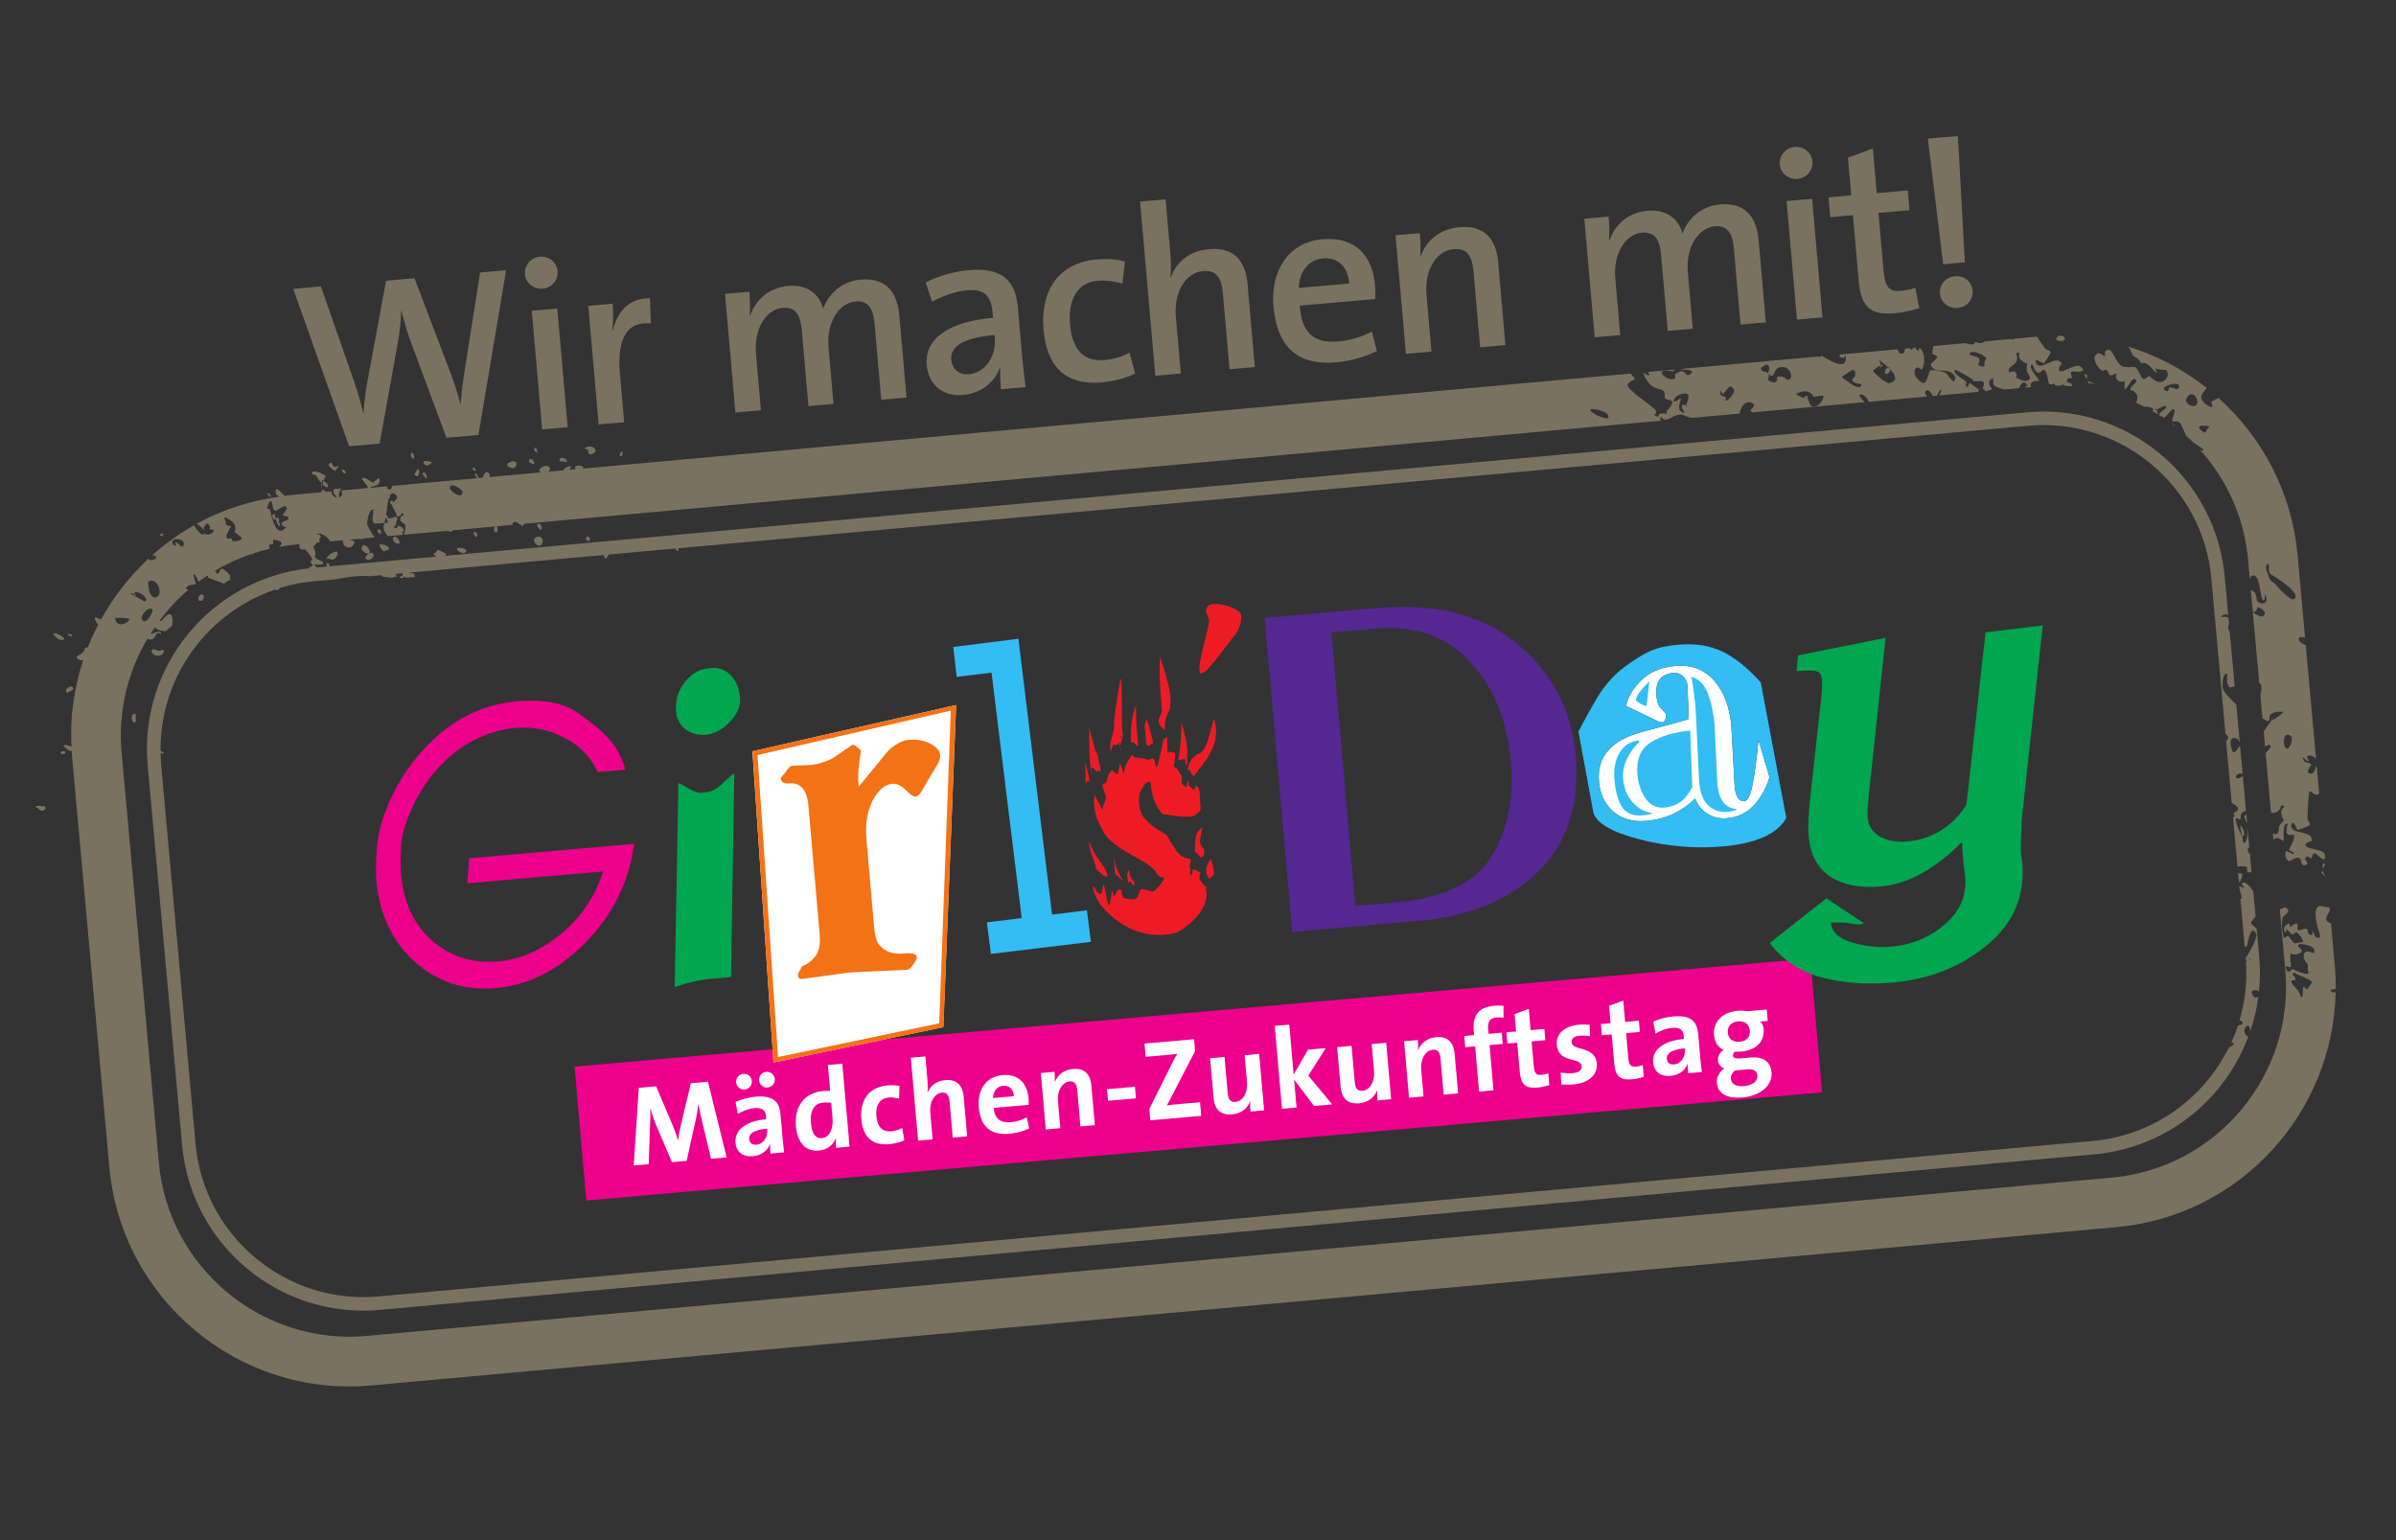 <?xml version="1.0" encoding="UTF-8" standalone="no"?>
<svg
   xmlns:dc="http://purl.org/dc/elements/1.1/"
   xmlns:cc="http://creativecommons.org/ns#"
   xmlns:rdf="http://www.w3.org/1999/02/22-rdf-syntax-ns#"
   xmlns:svg="http://www.w3.org/2000/svg"
   xmlns="http://www.w3.org/2000/svg"
   viewBox="0 0 529.133 340.16"
   height="340.16"
   width="529.133"
   xml:space="preserve"
   id="svg2"
   version="1.1"><rect x="0" y="0" width="529.133" height="340.16" fill="#333333" stroke="none"/><defs
     id="defs6" /><g
     transform="matrix(1.333,0,0,-1.333,0,340.16)"
     id="g10"><g
       transform="scale(0.1)"
       id="g12"><path
         id="path14"
         style="fill:#ed1c24;fill-opacity:1;fill-rule:nonzero;stroke:none"
         d="m 2056.29,1532.06 c 0.91,-10.36 -3.45,-24.98 -12.65,-35.16 -8.85,-9.78 -41.7,-59.07 -53.41,-61.17 -11.79,-1.03 12.41,74.37 12.85,85.93 0.01,12.24 -10.12,15.59 -2.01,25.66 8.46,10.47 54.09,-2.38 55.22,-15.26" /><path
         id="path16"
         style="fill:#ed1c24;fill-opacity:1;fill-rule:nonzero;stroke:none"
         d="m 1859.46,1339.71 c 1.31,-3.42 0.95,-7.98 -1.05,-13.68 -2.03,-5.72 -2.92,-9.83 -2.71,-12.32 0.18,-2 1.15,-4.42 2.91,-7.29 -1.98,5.36 -3.71,10.75 -5.19,16.15 -1.33,-2.13 -1.7,-3.67 -1.11,-4.63 -4.04,0.16 -6.26,-0.29 -6.67,-1.33 l -1.01,2.93 -4.19,-12.45 c -1.9,4.36 -1.54,11.69 1.09,21.99 3.11,10.34 4.63,16.01 4.54,17.01 -1.02,5.95 0.26,20.15 3.83,42.61 3.57,22.45 5.68,35.72 6.33,39.8 0.67,-1.94 1.25,-5.67 1.73,-11.17 0.57,-6.49 0.78,-20.31 0.61,-41.46 -0.17,-21.15 0.14,-33.21 0.89,-36.16 z m 26.27,-24.13 c -1.49,-0.14 -3.37,1.22 -5.63,4.04 -2.26,2.82 -4.33,3.39 -6.19,1.72 -0.79,9 -0.48,19.84 0.93,32.54 1.4,12.72 3.82,22.49 7.25,29.33 -0.46,-12.12 0.32,-29.66 2.33,-52.64 z m 24.54,4.42 c -0.56,0.45 -2.23,-0.45 -5.06,-2.72 -2.36,-1.71 -4.43,-1.13 -6.19,1.73 l -0.78,8.99 c -0.53,6 -1.05,11.99 -1.58,17.98 -0.02,6.04 1.09,10.67 3.32,13.88 3.42,-10.26 5.95,-19.11 7.6,-26.51 2.12,-6.86 3.01,-11.31 2.69,-13.35 z m -95.57,-12.15 c 2.16,-1.81 3.86,-6.69 5.05,-14.64 1.66,-7.42 2.75,-11.34 3.3,-11.8 l -0.03,-8.31 -4,2.67 -1.99,-3.19 c -2.23,2.32 -3.9,4.19 -5.02,5.6 -1.18,1.91 -2.73,2.28 -4.63,1.11 l 0.99,-11.24 c -0.72,2.45 -1.32,6.42 -1.8,11.92 -0.88,9.99 -1.5,20.01 -1.87,30.04 0.07,10.57 0.02,22.65 -0.15,36.22 z m 142.26,47.94 c 1.98,-5.37 3.84,-12.25 5.58,-20.65 2.23,-8.36 3.63,-15.54 4.15,-21.53 0.48,-5.5 0.46,-11.04 -0.06,-16.62 -0.02,-5.53 0.06,-9.3 0.23,-11.3 l -2.1,-1.7 -1.75,11.18 c -0.45,-0.55 -1.91,-1.17 -4.36,-1.89 -2,-0.18 -4.25,-0.38 -6.74,-0.59 2.41,12.78 3.85,25 4.35,36.61 0.99,11.67 1.22,20.49 0.7,26.49 z m -23.51,-24.71 c 0.09,-1 0.22,-5.51 0.44,-13.55 0.2,-8.03 0.59,-12.52 1.18,-13.49 l 4.23,3.4 c 0.13,-1.5 0.95,-2.18 2.44,-2.05 1.99,0.17 3.54,-0.2 4.63,-1.11 0.8,-3.45 0.7,-7.99 -0.32,-13.62 -1.06,-5.12 -1.53,-8.44 -1.4,-9.93 3.04,-0.24 5.46,-2.04 7.27,-5.4 1.76,-2.87 3.81,-6.21 6.17,-10.04 -0.57,-5.08 -0.46,-9.35 0.36,-12.79 l 6.45,-4.73 c 0.95,0.59 1.54,2.4 1.78,5.45 0.21,3.53 1.34,4.89 3.43,4.07 -1.74,-3.17 -1.5,-5.92 0.72,-8.24 2.71,-2.29 5.16,-4.33 7.34,-6.16 0.95,0.59 1.58,1.91 1.91,3.94 0.28,2.54 1.46,3.41 3.55,2.58 2.31,-3.31 3.65,-7.23 4.04,-11.73 0.15,-7.54 0.56,-15.05 1.21,-22.53 0.31,-3.5 -0.22,-6.06 -1.58,-7.7 -1.41,-1.12 -4.46,-3.65 -9.15,-7.58 -7.4,-1.66 -16.97,-1.74 -28.66,-0.26 -11.76,1.99 -19.66,3.07 -23.69,3.22 -6.2,7.51 -10.93,15.66 -14.22,24.42 -2.77,8.82 -4.64,18.48 -5.56,28.96 -4.11,1.15 -7.73,-0.68 -10.84,-5.48 -2.6,-4.75 -4.97,-9.24 -7.13,-13.45 -0.97,-6.13 -1.16,-12.44 -0.6,-18.94 0.62,-6.98 2.68,-13.35 6.2,-19.08 4.03,-5.69 9.54,-11.24 16.56,-16.67 7.46,-4.88 14.92,-9.51 22.36,-13.9 6.49,-11.01 12.34,-20.31 17.53,-27.9 5.16,-7.1 12.28,-11.01 21.41,-11.71 1.63,-1.38 1.64,-4.41 0.03,-9.07 -1.14,-4.12 -0.88,-7.12 0.79,-8.98 -1.14,-4.13 -1.44,-6.67 -0.84,-7.63 l 2.45,-2.05 c 0.94,0.59 1.29,2.37 1.03,5.38 0.25,3.04 1.36,4.65 3.36,4.82 l 11.07,-5.82 c -1.36,-1.64 -2.2,-3.48 -2.53,-5.51 0.17,-2 0.37,-4.24 0.59,-6.75 1.54,-0.37 3.21,-2.23 5.02,-5.6 1.75,-2.86 3.65,-4.46 5.7,-4.79 -0.56,-5.08 -0.3,-8.07 0.79,-8.99 1.05,-11.99 -3.4,-24.45 -13.34,-37.4 -9.98,-12.44 -21.71,-22.27 -35.17,-29.5 -7.35,-2.15 -14.29,-3.51 -20.78,-4.08 -20.48,-1.79 -40.19,2.02 -59.12,11.44 -18.95,9.42 -35.23,22.84 -48.82,40.27 -2.4,4.32 -4.83,9.14 -7.3,14.46 -2.49,5.32 -3.66,10 -3.5,14.03 1.54,-0.37 3.26,-2.72 5.15,-7.09 2.34,-3.83 5.01,-5.6 8.02,-5.34 1.41,1.14 2.21,3.47 2.4,7 0.19,3.55 0.71,6.35 1.53,8.44 1.04,-0.41 2.56,-6.32 4.56,-17.72 1.97,-10.9 3.45,-16.3 4.45,-16.21 1.5,0.13 3.29,8.33 5.39,24.62 1.61,-6.91 2.94,-10.56 3.98,-10.98 1.7,3.69 2.95,6.56 3.77,8.65 0.79,2.58 3.22,3.55 7.3,2.89 0.89,-4.45 2.04,-8.87 3.42,-13.28 7.22,-1.9 13.07,-2.63 17.57,-2.24 4.49,0.4 7.04,2.88 7.65,7.46 1.06,5.12 3.3,8.35 6.7,9.64 5.18,-1.56 10.59,-3.1 16.26,-4.6 2.51,0.22 6.25,3.3 11.28,9.28 5.46,6.52 8.08,11.02 7.86,13.52 -0.04,0.51 -1.58,0.87 -4.62,1.11 -2.55,0.28 -5.58,3.29 -9.09,9.02 -3.07,6.28 -16.48,15.66 -40.22,28.17 -23.28,13.07 -37.87,24.38 -43.73,33.93 -5.37,9.6 -9.61,17.79 -12.72,24.56 -2.65,7.32 -4.37,15.48 -5.16,24.46 -0.43,5 -0.15,10.31 0.87,15.93 2.98,-5.27 5.39,-9.84 7.24,-13.71 1.81,-3.37 3.64,-6.98 5.48,-10.84 0.32,2.04 0.85,4.6 1.59,7.69 1.23,3.13 2.7,6.52 4.39,10.19 0.86,1.59 0.05,5.29 -2.48,11.12 -2.06,6.35 -3.15,10.03 -3.24,11.03 -0.26,3 1.64,4.42 5.68,4.27 1.1,4.62 2.28,8.5 3.51,11.63 1.23,3.12 3.23,6.33 5.95,9.59 1.55,-0.37 3.43,-1.72 5.64,-4.04 2.17,-1.82 3.74,-2.45 4.69,-1.86 0.28,2.54 0.8,5.36 1.53,8.44 0.74,3.09 1.47,6.17 2.2,9.25 2.07,-6.36 4.39,-12.7 6.96,-19.02 -0.52,6 0.49,11.62 3.04,16.88 2.53,5.76 6.07,11.34 10.62,16.78 0.22,-2.5 1.37,-4.16 3.46,-4.98 2.04,-0.33 6.62,-0.93 13.75,-1.82 l 9.24,-2.22 c 1.46,0.64 3.16,1.3 5.13,1.96 2.4,1.23 4,0.11 4.82,-3.34 0.8,-3.46 1.63,-7.16 2.47,-11.11 1.91,1.17 3.2,3.79 3.84,7.88 1.11,4.63 2.58,10.8 4.43,18.51 1.8,8.21 3.22,14.88 4.29,20 1.91,1.17 3.8,2.59 5.66,4.27 z m 44.25,-65.59 c -4.36,3.66 -5.91,7.04 -4.67,10.17 -2,-0.17 -3.75,-0.32 -5.25,-0.46 0.53,11.12 5.8,20.14 15.76,27.05 7.48,0.65 13.94,10.28 19.37,28.87 5.37,19.1 8.01,29.14 7.92,30.14 1.99,-5.36 3.2,-10.54 3.63,-15.54 1.44,-16.48 -3.38,-33.26 -14.48,-50.34 -7.64,-10.23 -15.08,-20.18 -22.28,-29.89 z m -172.92,-8.32 c -3.13,1.24 -5.04,0.06 -5.72,-3.52 -0.55,0.46 -0.79,3.2 -0.73,8.24 0.56,5.08 0.23,14.61 -0.99,28.6 1.36,-3.91 2.85,-9.57 4.51,-16.97 2.15,-7.37 3.13,-12.81 2.93,-16.35 z m 187.12,-76.48 c -1.33,-7.68 -2.7,-15.1 -4.09,-22.26 0.44,-5 2.86,-9.57 7.24,-13.71 0.7,-8 -0.9,-12.66 -4.81,-14.01 -1.04,0.4 -2.69,2.02 -4.96,4.84 -1.8,3.38 -3.66,4.48 -5.57,3.3 -0.15,7.53 0.16,15.37 0.97,23.48 0.79,8.13 4.54,14.24 11.22,18.36 z m -157.41,-81.72 c -2.59,0.77 -5.2,1.81 -7.83,3.09 -6.05,6 -9.61,9.21 -10.66,9.63 -0.35,4 -2.5,11.35 -6.46,22.09 -3.96,10.72 -5.67,18.87 -5.16,24.46 4.09,-12.22 10.11,-23.53 18.07,-33.91 8.45,-10.33 12.46,-18.79 12.04,-25.36 z m 26.25,-6.77 c -4.35,3.64 -8.71,7.54 -13.11,11.7 l -2.68,30.7 c 1.02,-5.94 2.31,-12.12 3.89,-18.53 2.02,-5.86 5.99,-13.82 11.9,-23.87 z m 143.21,2.72 c -3.4,4.23 -5.28,8.34 -5.63,12.35 -0.26,2.99 0.21,6.3 1.41,9.93 1.64,4.17 3.81,8.13 6.5,11.9 2.92,-10.33 4.6,-17.98 5.03,-22.97 0.27,-2.99 -0.81,-5.11 -3.22,-6.32 -1.91,-1.19 -3.28,-2.8 -4.09,-4.89 z m -125.88,-11.02 -6.03,8.53 -2.66,-4 c -0.76,2.94 -1.37,6.93 -1.81,11.93 -0.35,3.99 0.59,7.59 2.83,10.8 0.7,-7.99 2.73,-13.85 6.07,-17.58 3.3,-3.23 3.84,-6.45 1.6,-9.68 z m 60.73,298.23 c -0.19,-3.53 -2.01,-8.73 -5.44,-15.57 -2.91,-6.8 -3.97,-14.94 -3.14,-24.43 -7.01,5.42 -10.7,10.13 -11.05,14.12 -0.17,2 0.82,5.11 2.96,9.33 2.15,4.2 3.11,7.56 2.89,10.07 -1.74,19.97 -2.93,36.47 -3.57,49.5 -0.69,13.53 -0.53,26.13 0.47,37.79 5.35,-15.13 9.23,-27.88 11.65,-38.23 2.87,-9.82 4.58,-17.98 5.15,-24.47 0.26,-2.99 0.53,-5.99 0.79,-8.98 -0.65,-4.09 -0.89,-7.13 -0.71,-9.13 z m -83.37,-48.06 c 0.63,-1.46 1.26,-2.92 1.9,-4.37 0.37,1.54 0.28,2.55 -0.27,3 -0.55,0.46 -1.09,0.92 -1.63,1.37" /><path
         id="path18"
         style="fill:#ffffff;fill-opacity:1;fill-rule:nonzero;stroke:none"
         d="m 2868.37,1348.89 c -2.76,31.6 -12.24,56.66 -28.43,75.21 -16.19,18.54 -37.67,26.65 -64.43,24.31 -23.56,-2.06 -42.3,-9.91 -56.21,-23.54 -13.92,-13.63 -22.39,-27.86 -25.41,-42.68 l 49.84,-23.96 c 2.29,-1.42 4.26,-2.33 5.91,-2.72 2.2,-0.36 3.82,-0.48 4.89,-0.39 2.19,-0.35 4.1,2.52 5.73,8.59 l -0.49,5.63 c -3.6,4 -7.18,8 -10.77,12.01 -2.57,4.62 -4.15,10.43 -4.76,17.39 -2.06,23.55 7.08,36.22 27.42,38 7.5,0.65 13.36,-1.53 17.58,-6.55 4.7,-4.44 6.92,-11.27 6.64,-20.46 l 1.88,-49.21 c 0.04,-0.54 -25.77,-7.65 -77.44,-21.34 -51.14,-13.64 -74.9,-41.08 -71.3,-82.31 1.83,-20.88 9.75,-37.45 23.78,-49.71 14.01,-12.25 32.27,-17.41 54.75,-15.44 15.53,1.35 30.04,5.06 43.54,11.09 13.99,6.62 26.45,15.27 37.39,25.93 3.61,-10.48 10.28,-18.78 19.98,-24.95 9.72,-6.16 20.46,-8.73 32.24,-7.7 17.13,1.5 31.41,7.87 42.84,19.12 11.9,11.84 21.28,28.03 28.11,48.59 l -18.39,62.33 c -2.74,-30.46 -5.98,-55.02 -9.74,-73.7 -3.28,-18.08 -7.86,-27.39 -13.75,-27.9 -9.09,-0.8 -14.43,7.64 -15.97,25.3 l -5.43,99.06 v 0" /><path
         id="path20"
         style="fill:#ec008c;fill-opacity:1;fill-rule:nonzero;stroke:none"
         d="M 951.867,784.66 2999.23,963.781 3018.64,741.891 971.277,562.77 951.867,784.66" /><path
         id="path22"
         style="fill:#ffffff;fill-opacity:1;fill-rule:nonzero;stroke:none"
         d="m 1583.98,1383.69 -337.46,-76.67 34.92,-515.622 281.31,58.661 21.23,533.631" /><path
         id="path24"
         style="fill:#ec008c;fill-opacity:1;fill-rule:nonzero;stroke:none"
         d="m 1050.58,1153.66 c -8.26,-62.5 -34.85,-116.74 -79.775,-162.769 -44.93,-46.032 -94.871,-71.442 -149.813,-76.25 -51.758,-4.52 -96.508,10.089 -134.222,43.839 -37.317,34.258 -58.422,79.31 -63.309,135.16 -1.074,12.27 -0.781,29.9 0.871,52.92 1.598,23.47 8.895,49.96 21.863,79.47 13.43,29.54 31.188,56.71 53.262,81.52 22.082,24.8 46.25,44.08 72.5,57.82 26.703,13.77 55.035,21.96 85.004,24.59 43.59,3.81 77.344,-2.84 101.262,-19.96 24.328,-16.63 42.397,-32.22 54.187,-46.74 11.8,-14.52 19.56,-30.08 23.3,-46.68 l -45.632,-3.99 c -11.344,25.08 -29.711,44.06 -55.078,56.94 -25.422,13.33 -52.434,18.74 -81.031,16.24 -22.254,-1.94 -44.121,-8.2 -65.617,-18.78 -21.082,-10.07 -40.836,-24.84 -59.262,-44.3 -18.02,-18.96 -33.004,-41.09 -44.981,-66.38 -11.523,-25.27 -17.964,-45.73 -19.332,-61.41 -0.964,-15.18 -1.254,-27.55 -0.867,-37.13 0.336,-9.13 0.543,-14.14 0.621,-15.05 4.055,-46.31 21.203,-82.79 51.442,-109.419 30.242,-26.641 66.925,-38.071 110.058,-34.301 36.332,3.18 71.125,18.578 104.399,46.2 33.234,28.07 56.09,62.33 68.562,102.77 l -224.762,-19.66 3.235,41.46 273.115,23.89 v 0" /><path
         id="path26"
         style="fill:#00a650;fill-opacity:1;fill-rule:nonzero;stroke:none"
         d="m 1123.95,1254.1 c 1.81,0.15 7.08,-2.59 15.81,-8.22 9.19,-5.61 17.18,-8.11 24,-7.52 4.54,0.4 9.26,1.28 14.18,2.62 5.36,1.39 12.69,6.59 21.96,15.65 9.73,9.08 15.28,13.69 16.64,13.81 L 1211.06,933 c -10.45,-0.922 -19.53,-1.711 -27.25,-2.391 -7.26,-0.629 -14.96,-1.539 -23.09,-2.711 -8.09,-1.628 -16.17,-3.476 -24.22,-5.546 -7.56,-2.5 -13.8,-4.403 -18.72,-5.743 l 6.17,337.491 z m 49.23,190.29 c 13.96,2.59 25.92,-0.71 35.87,-9.9 9.95,-9.19 15.64,-21.96 17.07,-38.31 1.16,-13.17 -4.11,-26.21 -15.79,-39.13 -11.26,-12.43 -24.33,-19.97 -39.19,-22.64 -14.99,-1.31 -27.42,2.18 -37.29,10.46 -9.91,8.74 -14.61,20.46 -14.06,35.15 0.01,15.55 5.18,29.73 15.5,42.53 10.73,13.29 23.36,20.57 37.89,21.84 v 0" /><path
         id="path28"
         style="fill:#f47216;fill-opacity:1;fill-rule:nonzero;stroke:none"
         d="m 1246.63,1307.23 337.55,76.48 -21.1,-533.858 -281.74,-58.551 z m 42.38,-506.769 266.98,55.937 19.22,518.052 -320.2,-73.66 z m 50.28,416.429 c -2.3,26.32 -12.95,38.64 -31.92,36.98 -8.64,-0.76 -13.21,1.89 -13.74,7.93 -0.11,1.29 0.64,2.66 2.25,4.1 1.57,1.89 3.15,3.75 4.73,5.63 1.54,2.31 3.28,4.64 5.26,6.99 1.92,2.77 3.96,4.25 6.12,4.44 4.32,0.38 9.73,0.63 16.23,0.76 6.52,0.14 10.85,0.31 13,0.5 13.81,1.2 26.94,5.18 39.38,11.92 10.26,6.97 20.71,14.2 31.36,21.64 2.15,0.19 4.41,-0.69 6.75,-2.67 2.34,-1.96 4.93,-4.12 7.74,-6.48 -1.4,-8.82 -2.73,-18.5 -3.97,-29.04 -0.86,-10.08 -0.82,-20.5 0.12,-31.29 16.11,19.67 32.2,39.33 48.3,58.99 12.04,11.49 23.66,17.72 34.88,18.7 12.94,1.13 24.64,-0.89 35.09,-6.05 10.44,-5.18 16.01,-11.64 16.68,-19.4 0.42,-4.75 -1.46,-10.56 -5.64,-17.45 -3.79,-6.42 -7.96,-13.3 -12.54,-20.66 -4.14,-7.32 -8.1,-14.18 -11.89,-20.6 -3.78,-6.41 -7.4,-9.77 -10.86,-10.07 -3.01,-0.27 -8.33,3.39 -15.95,10.99 -7.62,7.58 -15.09,11.06 -22.43,10.42 -12.51,-1.1 -23.41,-10.53 -32.72,-28.29 -8.88,-17.73 -12.25,-38.89 -10.1,-63.47 l 12.8,-146.22 c 0.98,-11.23 3.02,-19.729 6.14,-25.561 3.55,-5.758 8.96,-10.508 16.24,-14.231 7.24,-3.269 16.9,-4.378 28.98,-3.32 12.51,1.094 18.99,-0.949 19.44,-6.129 0.23,-2.59 -1.8,-6.668 -6.1,-12.269 -4.29,-5.571 -7.3,-8.442 -9.03,-8.602 l -95.44,-4.437 -79.9,-10.903 c -3.88,-0.34 -5.99,1.434 -6.33,5.321 -0.23,2.582 0.43,5.031 1.96,7.332 1.5,2.738 3,5.48 4.5,8.218 10.05,4.352 17.77,10.461 23.18,18.321 5.39,7.859 7.42,19.558 6.06,35.09 l -18.63,212.87 v 0" /><path
         id="path30"
         style="fill:#ffffff;fill-opacity:1;fill-rule:nonzero;stroke:none"
         d="m 1203.8,634.199 -30.87,125.313 -28.42,-2.481 -16.08,-67.601 c -2.38,-9.68 -3.83,-17.008 -4.85,-26.969 l -0.38,-0.031 c -2.48,8.89 -5.49,17.351 -9.3,26.101 l -26.98,63.457 -28.6,-2.5 -8.46,-128.758 24.84,2.18 2.03,59.16 c 0.53,11.239 0.98,21.328 0.74,32.68 l 0.38,0.039 c 2.4,-10.051 6.6,-21.238 10.89,-31.289 l 24.54,-57.219 24.28,2.129 14.55,65.57 c 2.33,10.25 3.61,19.461 4.59,27.711 l 0.38,0.028 c 1.72,-8.77 3.67,-18.078 6.6,-29.957 l 14.34,-59.813 25.78,2.25" /><path
         id="path32"
         style="fill:#ffffff;fill-opacity:1;fill-rule:nonzero;stroke:none"
         d="m 1283.59,764.078 c -0.64,7.332 -6.97,12.473 -14.12,11.844 -7.15,-0.621 -12.49,-6.781 -11.85,-14.113 0.63,-7.168 6.97,-12.489 14.12,-11.86 7.16,0.621 12.48,6.961 11.85,14.129 z m -38.01,-3.328 c -0.65,7.34 -6.97,12.469 -14.12,11.852 -7.16,-0.633 -12.49,-6.782 -11.85,-14.122 0.63,-7.16 6.97,-12.492 14.12,-11.859 7.15,0.629 12.47,6.969 11.85,14.129 z m 53.57,-118.211 c -1.05,7.691 -2.01,16.531 -2.67,24.039 l -3.41,38.961 c -1.77,20.332 -11.31,31.82 -41.43,29.18 -12.04,-1.047 -23.87,-4.539 -32.98,-8.758 l 3.83,-19.949 c 7.51,5.199 18.55,9.019 27.02,9.758 13.55,1.179 18.7,-3.489 19.56,-13.27 l 0.44,-5.078 c -31.8,-2.781 -52.97,-16.594 -51.01,-38.973 1.31,-15.07 11.94,-23.801 28.88,-22.32 13.93,1.223 24.76,9.551 28.36,20.492 l 0.2,-0.172 c -0.32,-4.961 -0.03,-10.437 0.44,-15.898 l 22.77,1.988 z m -28.07,37 c 0.98,-11.289 -6.12,-23.289 -17.98,-24.328 -6.96,-0.609 -11.44,2.969 -11.97,9 -0.66,7.519 4.34,15.367 29.75,17.59 l 0.2,-2.262 v 0" /><path
         id="path34"
         style="fill:#ffffff;fill-opacity:1;fill-rule:nonzero;stroke:none"
         d="m 1407.49,652.02 -12.02,137.378 -23.9,-2.089 3.75,-42.899 c -4.19,0.211 -7.97,0.059 -11.92,-0.281 -31.05,-2.719 -47.59,-26.168 -44.82,-57.789 2.34,-26.711 15.13,-42.86 37.9,-40.871 14.3,1.25 24.01,9.511 28,20.281 l 0.38,0.031 c -0.31,-5.14 -0.16,-11.191 0.23,-15.722 z m -28.15,46.468 c 1.4,-16 -4.85,-31.328 -17.45,-32.429 -10.92,-0.957 -16.79,7.621 -18.32,25.132 -2.02,23.149 7,32.661 20.74,33.86 4.14,0.359 8.33,0.16 12.74,-0.403 l 2.29,-26.16 v 0" /><path
         id="path36"
         style="fill:#ffffff;fill-opacity:1;fill-rule:nonzero;stroke:none"
         d="m 1498.25,662.621 -3.68,20.348 c -4.85,-3.078 -11.7,-5 -18.1,-5.559 -15.99,-1.39 -23.16,8.969 -24.56,24.969 -1.55,17.691 5.19,29.652 20.43,30.98 6.02,0.532 11.99,-0.468 17.23,-1.89 l 0.62,21.09 c -6.17,1.179 -13.03,1.519 -19.42,0.961 -33.13,-2.899 -46.41,-26.629 -43.86,-55.801 2.78,-31.797 20.15,-43.938 46.12,-41.66 9.98,0.871 19.03,3.562 25.22,6.562 v 0" /><path
         id="path38"
         style="fill:#ffffff;fill-opacity:1;fill-rule:nonzero;stroke:none"
         d="m 1602.31,669.07 -5.75,65.68 c -1.43,16.371 -9.39,29.328 -30.47,27.48 -14.49,-1.269 -24.61,-9.171 -29.14,-20.171 l -0.4,0.152 c 0.84,5.578 0.53,13.508 0.04,19.16 l -3.51,40.07 -24.09,-2.101 12.02,-137.391 24.09,2.11 -3.95,45.171 c -1.44,16.372 6.94,31.141 19.18,32.211 8.84,0.778 11.99,-4.82 12.84,-14.613 l 5.24,-59.859 23.9,2.101" /><path
         id="path40"
         style="fill:#ffffff;fill-opacity:1;fill-rule:nonzero;stroke:none"
         d="m 1704.02,732.199 c -2.02,23.153 -15.69,40.731 -42.98,38.34 -28.04,-2.449 -42.01,-24.898 -39.5,-53.519 2.88,-32.918 20.74,-46.34 50.47,-43.739 11.67,1.02 23.35,4.129 32.97,8.938 l -3.88,18.453 c -7.77,-4.481 -17.56,-7.434 -26.78,-8.242 -17.31,-1.508 -26.71,6.199 -28.05,23.73 l 57.96,5.07 c 0.21,4 0.07,7.782 -0.21,10.969 z m -24.37,3.371 -34.44,-3.011 c 0.33,11.41 6.65,19.351 16.62,20.222 10.16,0.891 17.18,-5.511 17.82,-17.211 v 0" /><path
         id="path42"
         style="fill:#ffffff;fill-opacity:1;fill-rule:nonzero;stroke:none"
         d="m 1813.85,687.57 -5.75,65.692 c -1.43,16.367 -9.39,29.316 -30.47,27.476 -15.24,-1.328 -25.48,-10.008 -30.15,-21.59 l -0.21,0.172 c 0.52,4.969 0.25,12.34 -0.13,16.66 l -22.77,-1.992 8.18,-93.527 24.09,2.109 -3.95,45.168 c -1.43,16.371 6.94,31.141 19.18,32.211 8.84,0.781 11.99,-4.82 12.85,-14.609 l 5.23,-59.86 23.9,2.09" /><path
         id="path44"
         style="fill:#ffffff;fill-opacity:1;fill-rule:nonzero;stroke:none"
         d="m 1881.93,732.031 -1.67,19.188 -46.3,-4.047 1.68,-19.192 46.29,4.051" /><path
         id="path46"
         style="fill:#ffffff;fill-opacity:1;fill-rule:nonzero;stroke:none"
         d="m 1990.08,702.988 -1.98,22.59 -27.47,-2.406 c -15.62,-1.363 -24.28,-2.121 -27.44,-2.774 1.99,3.211 3.44,6.18 5.06,9.352 l 41.68,80.641 -1.72,19.578 -82.05,-7.18 1.93,-22.019 29.35,2.57 c 12.62,1.101 18.62,1.808 23.12,2.39 -2.66,-4.199 -4.97,-8.21 -7.23,-12.769 l -39.21,-78.52 1.65,-18.82 84.31,7.367" /><path
         id="path48"
         style="fill:#ffffff;fill-opacity:1;fill-rule:nonzero;stroke:none"
         d="m 2094.28,712.109 -8.18,93.532 -24.09,-2.11 3.95,-45.152 c 1.43,-16.367 -6.76,-31.129 -18.99,-32.199 -9.04,-0.789 -12.18,4.808 -13.03,14.601 l -5.24,59.84 -23.9,-2.09 5.74,-65.672 c 1.43,-16.371 9.4,-29.339 30.48,-27.5 15.43,1.352 25.48,10.012 30.16,21.61 l 0.2,-0.168 c -0.52,-4.981 -0.06,-12.321 0.32,-16.672 l 22.58,1.98" /><path
         id="path50"
         style="fill:#ffffff;fill-opacity:1;fill-rule:nonzero;stroke:none"
         d="m 2207.11,721.98 -39.64,47.739 29.01,45.582 -29.36,-2.571 -23.88,-41.332 -7.24,82.793 -24.09,-2.113 12.02,-137.379 24.09,2.11 -4.06,46.312 33.04,-43.781 30.11,2.64" /><path
         id="path52"
         style="fill:#ffffff;fill-opacity:1;fill-rule:nonzero;stroke:none"
         d="m 2304.73,730.52 -8.19,93.531 -24.09,-2.11 3.95,-45.152 c 1.44,-16.367 -6.76,-31.129 -18.99,-32.199 -9.03,-0.789 -12.17,4.808 -13.03,14.601 l -5.24,59.84 -23.9,-2.09 5.74,-65.671 c 1.44,-16.372 9.4,-29.34 30.48,-27.5 15.43,1.351 25.48,10.011 30.16,21.609 l 0.2,-0.168 c -0.51,-4.973 -0.06,-12.32 0.32,-16.672 l 22.59,1.981" /><path
         id="path54"
         style="fill:#ffffff;fill-opacity:1;fill-rule:nonzero;stroke:none"
         d="m 2415.67,740.23 -5.74,65.68 c -1.44,16.371 -9.4,29.328 -30.48,27.481 -15.24,-1.332 -25.48,-10 -30.15,-21.59 l -0.21,0.168 c 0.52,4.972 0.25,12.34 -0.13,16.672 l -22.77,-1.993 8.19,-93.539 24.09,2.11 -3.96,45.172 c -1.43,16.371 6.95,31.14 19.18,32.211 8.84,0.777 11.99,-4.821 12.85,-14.614 l 5.24,-59.847 23.89,2.089" /><path
         id="path56"
         style="fill:#ffffff;fill-opacity:1;fill-rule:nonzero;stroke:none"
         d="m 2490.89,885.238 c -5,0.711 -10.3,0.633 -15.38,0.192 -25.6,-2.239 -36.17,-15.692 -33.95,-41.102 l 0.66,-7.527 -16.38,-1.442 1.63,-18.621 16.38,1.434 6.55,-74.91 23.9,2.097 -6.55,74.903 21.83,1.91 -1.63,18.629 -21.83,-1.91 -0.7,7.918 c -1.08,12.41 3.14,18.281 13.68,19.203 3.58,0.316 7.94,0.308 11.82,-0.684 l -0.03,19.91 v 0" /><path
         id="path58"
         style="fill:#ffffff;fill-opacity:1;fill-rule:nonzero;stroke:none"
         d="m 2566.74,754.012 -1.7,19.398 c -3.31,-1.25 -7.58,-2.199 -11.53,-2.539 -8.29,-0.73 -11.41,2.418 -12.46,14.457 l -3.59,41.031 22.77,1.993 -1.63,18.628 -22.77,-1.992 -3.08,35.192 -23.53,-8.5 2.52,-28.801 -16,-1.399 1.63,-18.628 16.19,1.418 4.15,-47.43 c 1.91,-21.828 8.97,-28.789 29.66,-26.981 6.59,0.582 13.48,2.121 19.37,4.153 v 0" /><path
         id="path60"
         style="fill:#ffffff;fill-opacity:1;fill-rule:nonzero;stroke:none"
         d="m 2645.53,789.539 c -2.65,30.301 -40.45,20.16 -41.78,35.422 -0.51,5.828 3.68,10 13.08,10.82 5.84,0.508 12.13,0.098 17.53,-0.941 l -0.91,19.07 c -5.73,0.449 -11.81,0.668 -17.27,0.192 -26.35,-2.301 -38.52,-17.024 -37.09,-33.391 2.78,-31.813 39.79,-19.09 41.24,-35.652 0.54,-6.207 -5.15,-10.5 -14.38,-11.297 -7.15,-0.633 -14.42,0.066 -20.38,1.058 l 1.16,-19.808 c 6.11,-0.41 12.95,-0.571 19.72,0.019 25.6,2.239 40.69,16.071 39.08,34.508 v 0" /><path
         id="path62"
         style="fill:#ffffff;fill-opacity:1;fill-rule:nonzero;stroke:none"
         d="m 2723.28,767.711 -1.7,19.398 c -3.3,-1.25 -7.58,-2.199 -11.53,-2.55 -8.29,-0.719 -11.41,2.421 -12.46,14.472 l -3.59,41.028 22.78,1.992 -1.63,18.621 -22.78,-1.992 -3.08,35.199 -23.53,-8.508 2.52,-28.801 -15.99,-1.398 1.63,-18.621 16.18,1.41 4.15,-47.422 c 1.91,-21.828 8.97,-28.789 29.67,-26.98 6.59,0.57 13.47,2.121 19.36,4.152 v 0" /><path
         id="path64"
         style="fill:#ffffff;fill-opacity:1;fill-rule:nonzero;stroke:none"
         d="m 2819.48,775.551 c -1.05,7.687 -2.01,16.527 -2.67,24.039 l -3.41,38.961 c -1.78,20.328 -11.32,31.82 -41.43,29.179 -12.04,-1.05 -23.87,-4.539 -32.99,-8.761 l 3.83,-19.949 c 7.51,5.21 18.56,9.019 27.03,9.761 13.54,1.18 18.7,-3.48 19.56,-13.269 l 0.44,-5.082 c -31.81,-2.782 -52.98,-16.59 -51.02,-38.969 1.32,-15.07 11.95,-23.801 28.88,-22.32 13.93,1.218 24.76,9.55 28.36,20.488 l 0.21,-0.168 c -0.33,-4.961 -0.04,-10.441 0.44,-15.902 l 22.77,1.992 z m -28.08,37 c 0.99,-11.289 -6.11,-23.289 -17.97,-24.332 -6.96,-0.598 -11.45,2.972 -11.98,9.011 -0.66,7.508 4.35,15.36 29.76,17.579 l 0.19,-2.258 v 0" /><path
         id="path66"
         style="fill:#ffffff;fill-opacity:1;fill-rule:nonzero;stroke:none"
         d="m 2934.95,775.031 c -1.58,18.078 -14.08,26.457 -34.4,24.688 l -14.49,-1.27 c -10.92,-0.961 -14.62,0.231 -15,4.582 -0.2,2.25 1.09,4.821 3.99,6.41 2.5,-0.363 6.09,-0.23 9.29,0.047 25.97,2.274 39.27,17.09 37.46,37.793 -0.46,5.278 -2.74,9.617 -5.8,12.008 l 12.61,1.109 -1.64,18.813 -31.62,-2.77 c -5.37,0.68 -10.34,1.18 -16.55,0.637 -27.48,-2.398 -40.9,-20.258 -39.17,-40.019 1.01,-11.481 6.58,-21.039 16.21,-24.938 -6.36,-3.019 -10.27,-10.383 -9.68,-17.16 0.58,-6.582 4.58,-11.172 10.47,-13.5 -7.37,-4.633 -13.18,-14.039 -12.32,-23.832 1.6,-18.258 17.66,-26.328 42.5,-24.16 31.24,2.73 49.91,21.25 48.14,41.562 z m -36,68.918 c 0.91,-10.34 -5.7,-17.179 -16.61,-18.14 -11.67,-1.02 -19.01,4.793 -19.91,15.14 -0.87,9.981 5.48,17.551 16.96,18.563 11.29,0.976 18.62,-4.821 19.56,-15.563 z m 12.56,-74.179 c 0.78,-8.84 -6.92,-16.161 -22.74,-17.54 -12.04,-1.058 -20.39,3.329 -21.14,12 -0.46,5.258 2.1,10.598 7.3,14.09 1.13,0.102 3,0.258 4.32,0.379 l 16.38,1.43 c 10.34,0.902 15.29,-3.578 15.88,-10.359 v 0" /><path
         id="path68"
         style="fill:#33bdf2;fill-opacity:1;fill-rule:nonzero;stroke:none"
         d="m 2780.51,1483.65 c 27.84,2.43 52.19,-1.38 73.03,-11.42 20.84,-10.05 42.02,-27.08 63.55,-51.1 l 42.29,-224.51 c -7.44,-13.59 -20.51,-24.46 -39.23,-32.56 -18.22,-7.53 -40.18,-12.42 -65.89,-14.67 -45.5,-3.98 -91.15,-0.14 -136.96,11.49 -45.8,11.65 -71.63,26.37 -77.5,44.2 l -24.73,134.61 c 9.21,18.07 19.69,37.06 31.43,56.97 12.28,19.95 26.77,36.32 43.46,49.12 17.21,12.82 31.79,21.93 43.72,27.28 12.49,5.42 28.1,8.95 46.83,10.59 z m 87.86,-134.76 c -2.76,31.6 -12.24,56.66 -28.43,75.21 -16.19,18.54 -37.67,26.65 -64.43,24.31 -23.56,-2.06 -42.3,-9.91 -56.21,-23.54 -13.92,-13.63 -22.39,-27.86 -25.41,-42.68 l 49.84,-23.96 c 2.29,-1.42 4.26,-2.33 5.91,-2.72 2.2,-0.36 3.82,-0.48 4.89,-0.39 2.19,-0.35 4.1,2.52 5.73,8.59 l -0.49,5.63 c -3.6,4 -7.18,8 -10.77,12.01 -2.57,4.62 -4.15,10.43 -4.76,17.39 -2.06,23.55 7.08,36.22 27.42,38 7.5,0.65 13.36,-1.53 17.58,-6.55 4.7,-4.44 6.92,-11.27 6.64,-20.46 l 1.88,-49.21 c 0.04,-0.54 -25.77,-7.65 -77.44,-21.34 -51.14,-13.64 -74.9,-41.08 -71.3,-82.31 1.83,-20.88 9.75,-37.45 23.78,-49.71 14.01,-12.25 32.27,-17.41 54.75,-15.44 15.53,1.35 30.04,5.06 43.54,11.09 13.99,6.62 26.45,15.27 37.39,25.93 3.61,-10.48 10.28,-18.78 19.98,-24.95 9.72,-6.16 20.46,-8.73 32.24,-7.7 17.13,1.5 31.41,7.87 42.84,19.12 11.9,11.84 21.28,28.03 28.11,48.59 l -18.39,62.33 c -2.74,-30.46 -5.98,-55.02 -9.74,-73.7 -3.28,-18.08 -7.86,-27.39 -13.75,-27.9 -9.09,-0.8 -14.43,7.64 -15.97,25.3 l -5.43,99.06 z m -140.47,33.03 c -7.71,2.03 -13.67,5.29 -17.84,9.78 1.14,5.49 3.9,10.86 8.3,16.1 4.89,5.82 9.57,10.81 14.07,14.98 l -4.53,-40.86 z m 117.3,-128.93 c 2.29,-26.23 12.95,-40.13 31.97,-41.7 l 0.07,-0.81 c -1.01,-0.64 -2.85,-1.32 -5.48,-2.1 -2.09,-0.73 -5.54,-1.28 -10.37,-1.71 -11.78,-1.03 -22.06,2.38 -30.84,10.25 -8.78,7.86 -13.98,21.16 -15.62,39.9 l -5.72,120.89 c -0.8,9.1 -1.82,17.65 -3.06,25.63 -0.7,8.02 -2.03,17.08 -3.99,27.16 12.73,-3.74 21.92,-13.18 27.56,-28.33 5.64,-15.16 9.31,-32.37 10.99,-51.65 l 4.49,-97.53 z m -156.03,7.4 c 1.26,-14.46 6.41,-26.96 15.43,-37.5 9.01,-10.54 20.06,-16.58 33.14,-18.15 -2,-1.79 -7.55,-3.08 -16.65,-3.87 -14.99,-1.31 -26.17,3.11 -33.52,13.25 -6.84,10.19 -11.11,25.2 -12.84,45 -1.6,18.21 1.13,33.28 8.17,45.23 7.54,12.53 18.26,19.39 32.18,20.61 l 1.02,-2.33 c -8.5,-7.76 -15.48,-17.27 -20.98,-28.55 -4.99,-10.68 -6.98,-21.92 -5.95,-33.69 z m 23.61,7.73 c -2.2,25.15 5.13,43.06 22,53.71 17.41,10.7 39.24,17.19 65.47,19.49 l 3.33,-93.59 c -10.05,-20.83 -25.51,-32.17 -46.39,-34 -12.31,-1.08 -22.44,3.71 -30.39,14.35 -7.98,11.17 -12.66,24.51 -14.02,40.04 v 0" /><path
         id="path70"
         style="fill:#33bdf2;fill-opacity:1;fill-rule:nonzero;stroke:none"
         d="m 1634.97,1023.6 57.72,7.12 -49.99,406.71 -57.72,-7.12 -5.71,49.6 107.93,13.58 55.77,-457.01 57.71,7.1 6.64,-52.26 -165.71,-19.98 -6.64,52.26" /><path
         id="path72"
         style="fill:#542791;fill-opacity:1;fill-rule:nonzero;stroke:none"
         d="m 2095.23,1528.08 186.33,16.3 c 97.98,8.57 175.51,-11.35 232.63,-59.76 57.59,-47.84 89.65,-108.96 96.16,-183.38 7.12,-81.38 -13.42,-145.76 -61.6,-193.15 -47.65,-47.31 -114.58,-74.75 -200.78,-82.29 l -207.21,-18.13 z m 150.21,-477.27 67.45,5.91 c 78.17,6.84 130.74,31.94 157.69,75.3 26.91,43.89 37.67,96.62 32.29,158.2 -6,68.53 -28.64,123.73 -67.9,165.61 -38.73,41.93 -90.76,60.04 -156.08,54.33 l -73.08,-6.4 39.63,-452.95" /><path
         id="path74"
         style="fill:#00a650;fill-opacity:1;fill-rule:nonzero;stroke:none"
         d="m 3349.52,1194.59 c -0.41,-7.36 -0.84,-17.34 -1.31,-29.94 -0.47,-12.6 -0.41,-22.29 0.18,-29.04 l 1.87,-12.39 c 4.86,-55.55 -14.42,-101.2 -57.88,-136.919 -43.4,-36.25 -95.74,-57.039 -157.03,-62.403 -43.1,-3.769 -82.34,-0.929 -117.71,8.524 -35.36,9.476 -63.96,28.418 -85.82,56.859 l 93.98,74.159 61.66,-40.92 c -1.79,-3.28 -11.5,-3.09 -29.09,0.61 -8.4,0.31 -16.78,0.36 -25.13,0.14 1.36,-15.57 13.06,-26.579 35.07,-33.02 22.54,-6.41 43.94,-8.73 64.2,-6.961 34.8,3.039 64.6,15.352 89.4,36.871 25.33,21.58 36.62,47.95 33.9,79.11 l -2.42,18.62 c -0.73,8.3 -1.37,15.59 -1.91,21.82 -0.55,6.21 -0.71,11.18 -0.51,14.85 l -1.69,1.43 c -17.72,-18.82 -38.53,-35.3 -62.4,-49.42 -23.41,-13.55 -47.33,-21.4 -71.73,-23.53 -33.76,-2.96 -61.45,2.48 -83.07,16.26 -21.13,14.38 -33.02,36.64 -35.66,66.76 -0.68,7.78 -0.77,17.72 -0.26,29.81 0.99,12.63 1.73,22.13 2.23,28.45 l 18.4,166.44 c 1.75,15.86 2.31,27.42 1.67,34.69 -0.72,8.31 -3.75,13.02 -9.08,14.12 -4.86,1.67 -15.86,1.76 -32.99,0.26 l 2.43,26.12 145.01,29.16 -27.56,-259.1 c -0.83,-8.44 -1.5,-15.83 -2,-22.15 -0.49,-6.31 -0.53,-11.82 -0.12,-16.49 1.23,-14.02 8.19,-24.66 20.86,-31.93 13.13,-6.71 28.02,-9.31 44.64,-7.86 20.77,1.82 39.34,7.88 55.71,18.21 16.88,10.36 31.07,24.7 42.55,42.98 l 31.56,285.35 94.76,11.43 -34.71,-320.96 v 0" /><path
         id="path76"
         style="fill:#7a715f;fill-opacity:1;fill-rule:nonzero;stroke:none"
         d="m 3869.52,907.852 c -1.88,-0.231 -3.99,0.027 -5.64,-0.114 -0.69,-0.066 -3.63,2.981 -2.53,3.942 0.65,0.519 4.95,0.851 8.31,1.898 0.1,12.82 -0.39,25.742 -1.58,38.774 l -6.24,69.438 c -6.88,3.06 -12.21,4.93 -3.31,18.74 0.59,1.02 0.92,1.66 1.37,2.37 l -0.51,5.47 c -2.27,0.29 -6.02,0.05 -10.54,1.62 -15.06,5.34 -15.21,-14.82 -7.92,-39.08 -0.15,0.42 8.34,-18.539 -5.04,-11.211 -0.32,0.18 -4.09,10.531 -5.68,11.991 2.09,-1.9 2.35,-13.749 -5.51,-6.99 -2.11,1.81 -0.36,7.19 -3.14,8.09 -5.3,1.74 -10.91,-3.88 -14.62,-1.77 -1.43,0.87 0.25,10.02 -1.25,10.45 -4.38,1.32 -10.02,-5.17 -12.02,-5.65 0.34,0.09 -1.08,6.06 -0.72,6.25 -7.61,-3.19 -11.75,-7.36 -6.67,-15.61 0.52,-0.76 2.97,5.29 1.32,6.51 4.24,-3.19 8.24,-9.22 9.65,-9.42 2.61,-0.34 5.76,4.62 8.15,3.07 4.63,-3.11 10.15,-11.999 10.46,-16.089 -2.04,1.508 -12.39,-2.191 -14.73,-1.41 -1.57,0.551 -9.99,11.619 -9.85,11.559 -4.26,1.58 -5.43,-5.879 -8.38,-1.008 0.3,-0.422 -5.67,25.828 0.15,33.948 0.5,0.75 15.89,9.44 2.42,15.08 -0.13,0.08 -4.32,-2.35 -8.49,-3.58 l 1.15,-12.97 c 0.04,-0.22 0.04,-0.43 0.09,-0.64 l 7.84,-86.612 C 3801.81,771.359 3672.68,616.469 3499.09,600.738 L 607.414,338.352 C 433.824,322.59 278.926,451.719 263.188,625.281 l -48.043,529.249 c -1.192,0.82 -1.059,2.08 -0.266,3.3 l -13.434,147.44 c -6.097,68.06 10.282,133.07 42.649,188.07 3.097,-0.67 5.683,-1.7 7.261,-1.03 7.04,2.97 6.208,9.57 10.797,11.17 -0.121,-0.07 4.582,-3.07 4.496,-1.26 -0.71,8.23 -14.445,-1.69 -16.46,-0.71 -0.188,0.08 -0.325,0.35 -0.504,0.45 2.199,3.57 4.453,7.13 6.828,10.57 1.613,-1.55 3.222,-2.92 4.211,-3.51 4.007,-2.51 12.761,-3.22 14.39,-2.77 -0.957,-0.27 8.133,7.26 9.703,8.45 0.981,0.75 1.5,11.82 0.102,15.52 -4.441,11.95 -15.152,-6.08 -17.797,-7.04 -0.476,-0.2 -1.73,-0.05 -3.074,0.18 14.191,18.82 30.191,36.21 48.121,51.51 -0.422,0.17 -0.871,0.05 -1.293,0.22 -7.98,3.2 5.176,9.79 10.781,7.61 0.985,0.78 2.055,1.48 3.094,2.26 -1.297,3.68 -2.891,7.46 -2.617,6.53 -4.262,17.08 3.152,6.31 6.715,-3.49 5.058,3.77 10.465,7.05 15.769,10.55 0.149,-2.17 0.301,-3.93 0.301,-3.93 0.289,-0.47 27.602,-9.74 25.82,-9.99 0.434,0.07 9.891,7.02 9.532,6.65 -0.25,-0.35 3.632,-2.53 1.796,-0.09 -2.441,3.31 -0.164,5.82 -0.472,6.42 -1.867,3.49 -9.918,11.47 -13.778,11.83 -4.648,0.52 -2.882,-6.9 -6.906,-7.74 -4.734,-0.97 -0.863,2.8 -4.898,4.43 18.824,11.26 38.992,20.54 60.199,27.68 0.328,-0.14 0.644,-0.31 0.644,-0.31 4.336,-1.65 3.286,-0.54 1.278,0.89 9.41,3.09 18.902,5.93 28.754,8.15 -0.184,1.04 -0.344,2.01 -0.426,2.66 -0.246,1.81 -0.477,3.28 -0.664,4.71 2.992,-0.1 5.594,0.11 5.988,0.42 1.461,1.38 1.227,4.58 0.656,7.5 0.293,-0.06 0.536,-0.15 0.875,-0.24 5.055,-1.3 20.774,-2.05 9.106,-11.8 8.609,1.46 17.215,2.9 26,3.67 l 7.738,0.73 c -0.461,-2.5 -0.422,-4.88 0.781,-6.58 3.747,-5.24 5.622,0.21 9.813,-3.36 0.121,-0.13 8.523,-9.9 10.062,-13.48 2.016,-4.91 -2.445,-2.73 -2.203,-5.32 0.434,-5.18 4.633,-4.64 3.137,-7.52 0.219,0.44 -6.512,-2.36 -6.547,-2.3 0.172,-0.51 0.789,-0.94 1.293,-1.39 C 349.617,1592.76 229.766,1447.45 244.66,1283.7 L 301.738,654.27 C 316.742,488.828 463.527,366.5 628.91,381.5 L 3470.1,639.289 c 119.18,10.813 215.75,90.191 254.89,195.531 -0.71,-0.332 -1.7,-0.16 -2.82,0.731 0,0 -7.51,7.679 -1.7,14.597 5.09,6.204 7.67,-1.25 7.36,-7.847 6.49,19.008 11.18,38.82 13.76,59.129 -2.67,-3.391 -7.43,-4.852 -11.01,5.09 -1.44,3.921 6.38,7.492 11.86,1.941 1.95,18.93 2.26,38.32 0.46,57.988 l -4.28,47.301 c -3.48,2.36 -9.16,7.52 -9.32,9.1 -0.17,0.72 3.01,5.77 7.55,10.3 l -3.72,41.61 c -0.72,0.85 -1.4,1.78 -2.11,3.4 1.34,-3.14 -8.21,14.4 -16.09,10.79 -3.5,-1.61 5.72,-8.71 3.08,-8.11 -3.43,0.82 -6.02,1.82 -8.2,2.95 l 0.64,-6.72 c 2.22,-4.32 3.75,-12.76 3.3,-13.65 -0.33,-0.88 -1.11,-1.27 -1.96,-1.51 l 7.16,-79.031 c 1.73,0 3.3,0.473 4.15,3.23 0.91,3.032 5.54,36.601 14.68,18.711 3.75,-7.351 -18.32,-43.55 -16.64,-38.05 -0.03,-0.122 -0.06,-0.219 -0.05,-0.379 16.53,-8.36 8.3,-6.102 -0.01,-0.051 -1.94,-7.231 4,-6.219 -0.22,-7.59 2.38,-33.828 -1.45,-66.762 -10.67,-97.66 2.28,-0.059 4.49,-0.942 5.1,-3.102 1.22,-4.777 -6.02,-4.629 -7.37,-5 -3.22,-9.668 -6.99,-19.109 -11.24,-28.34 1.58,0.071 2.98,-0.558 3.76,-2.308 1.15,-2.469 -5.92,-4.602 -7.87,-6.059 -0.13,-0.269 -0.25,-0.551 -0.37,-0.781 0.11,-0.191 0.23,-0.32 0.66,-0.461 -0.28,0.102 -0.44,0.301 -0.68,0.359 -41.87,-83.66 -124.57,-144.828 -224.12,-153.859 L 626.871,403.781 c -152.707,-13.89 -289.027,99.75 -302.863,252.481 l -57.125,629.468 c -0.567,6.23 -0.574,12.42 -0.731,18.61 2.211,-1.04 5.309,-2.1 5.309,-1.33 -0.039,1.81 -2.824,3.62 -5.473,4.8 -1.34,121.55 77.125,228.84 189.481,266.99 2.304,-1.09 5.023,-1.03 6.797,0.93 0.625,0.75 0.765,1.28 1.035,1.91 17.953,5.48 36.695,9.25 56.097,11 l 37.141,3.36 c 16.496,3.53 33.348,5.88 50.629,5.54 2.066,-0.03 4.137,-0.27 6.238,-0.4 l 18.438,1.67 c 0.867,-3.36 5.16,-2.47 8.191,-3.4 0.621,0 1.27,-0.1 1.891,-0.11 2.898,-0.05 5.695,-0.48 8.515,-0.83 3.278,2.92 7.168,0.94 8.278,3.32 -0.692,-1.19 -2.324,0.65 -3.785,3.15 l 11.773,1.06 c 0.008,-1.9 0.309,-3.13 0.574,-2.7 -2.441,-3.67 -7.597,-2.18 -4.195,-5.2 1.637,0.11 3.34,0.25 4.984,0.36 0.18,1.07 0.446,2.06 1.723,1.98 0.656,-0.08 1.16,-1.12 1.773,-1.73 5.133,0.35 10.262,0.64 15.426,1.1 -0.324,2.48 -0.476,5.01 -0.445,4.93 -1.438,1.63 -5.762,1.02 -9.176,2.25 l 322.819,29.28 c 0.91,-3.2 2.26,-6.14 2.78,-6.34 0.62,-0.18 3.61,3.95 5.75,7.12 l 110.82,10.06 c 0.04,-2.52 1.63,-5.35 3.84,-4.27 0.83,0.4 0.5,2.64 -0.13,4.55 l 2237.34,203.03 c 152.75,13.86 289.02,-99.78 302.91,-252.48 l 23.45,-258.34 0.33,0.07 c 6.09,-4.81 4.44,-8.65 0.73,-11.64 l 9.31,-102.47 c 5.81,-4.13 16.69,-8.92 5.59,-15.4 -7.04,-4.15 3.31,-4.16 -3.2,-8.85 -0.07,-0.05 -0.1,0.01 -0.23,-0.07 l 7.4,-81.46 c 3.79,0.57 8.76,1.83 15.47,-0.51 1.04,-0.38 -0.09,-8.09 1.03,-8.39 2.86,-0.74 4.95,-0.36 6.77,0.24 l -2.92,31.8 c -0.8,-0.64 -1.32,-1.41 -1.16,-1.99 -0.05,0.4 -3.6,7.9 -1.21,10.43 0.07,0.06 0.71,0.13 1.59,0.12 l -2.5,27.71 c -0.25,0.22 -0.58,0.57 -0.87,0.83 1.41,-6.93 -1.58,-24.9 -7.16,-19.71 0.72,0.35 -0.32,5.23 -1.52,10.81 -0.19,0.08 -0.31,0 -0.49,0.1 -1.01,0.51 -10.98,21.15 -9.79,28.5 0.59,3.56 9.41,-7.21 8.11,3.1 -0.48,4.24 3.88,10.01 8.72,9.05 l -2.8,31.49 c -0.06,0.17 -0.14,0.24 -0.2,0.41 -0.07,0.1 0.06,0.22 0.09,0.32 l -2.36,26.14 c -2.83,-2.8 -9.49,-5.91 -11.22,-2.69 -1.26,2.31 2.93,9.02 10.95,5.93 l -4.25,46.64 c -5.82,-5.8 -11.02,-20.76 -15.13,-0.57 -0.18,1.06 -4.62,18.66 11.31,11.95 0.1,-0.03 4.08,-5.15 2.86,-6.03 0.14,0.13 0.29,0.32 0.43,0.46 l -5.68,62.45 c -7.33,6.59 -20.66,20.12 -22.55,27.02 0.04,-0.22 -2.11,25.5 7.63,24.21 0.35,-0.04 -3.12,-19.96 4.88,-22.75 -0.48,0.18 3.28,0.99 7.29,1.82 l -8.09,89.55 c -1.02,1.6 -1.92,3.51 -2.46,5.73 -0.45,2 -0.06,5.61 1.11,9.22 l -0.86,9.38 c -4.14,1.43 -13.3,2.19 -10.89,-0.82 -3.61,4.53 5.72,7.54 10.48,5.12 l -5.73,63.05 c -15,165.44 -161.78,287.79 -327.21,272.78 L 738,1630.92 c 0.48,2.37 0.84,4.09 0.992,3.71 0.074,-0.13 -12.633,6.4 -14.191,6.4 1.09,0 -4.875,-7.71 -7.41,-7.45 1.363,-1.15 3.578,-2.37 5.367,-4.04 l -176.793,-16.07 c 0.625,2.9 -2.625,8.64 -5.246,3.51 -0.719,-1.52 0.582,-2.88 1.992,-3.8 l -17.473,-1.57 c -0.476,0.34 -0.668,0.62 -1.183,1 -11.789,8.05 12.129,-0.13 11.41,6.51 -0.524,4.27 -9.93,3.7 -13.934,10.1 -0.488,0.71 2.227,5.21 0.559,9.08 -5.824,13.58 -0.762,6.45 2.816,14.38 l 0.02,0.08 4.801,0.45 c -0.2,1.59 -0.375,3.25 -0.598,5.34 0.012,0.25 -0.184,0.46 -0.234,0.68 1.449,0.76 2.644,1.92 2.21,3.98 -0.679,3.07 -3.289,3.07 -5.875,3.3 0.055,0.21 -0.078,0.48 0.071,0.65 2.914,2.91 16.734,-2.95 21.75,-12.38 l 20.25,1.83 c 2.066,-3.33 1.047,-7.54 2.902,-8.76 6.34,-4.48 10.945,-4.96 15.633,1.66 4.016,5.69 -1.629,7.51 -7.602,8.12 l 17.567,1.53 c 2.746,-1.41 4.887,-0.99 6.418,0.65 l 18.551,1.69 c -5.77,7.97 -12.036,17.96 -12.598,23.24 0.043,-0.22 2.062,25.55 11.484,22.69 0.102,-0.03 -0.008,-0.44 -0.191,-1.12 -0.891,-0.6 -1.559,-1.15 -1.652,-1.51 -0.125,-0.85 0.195,-1.59 0.746,-2.25 -1.387,-5.95 -2.836,-15.62 2.214,-18.33 -0.863,0.47 16.231,0.59 16.915,1.4 -0.559,-0.71 0.062,3.54 0.871,8.14 0.39,-0.13 1.078,-0.26 1.336,-0.47 1.191,-0.99 1.843,-3.79 2.625,-6.7 -0.364,-0.38 -0.883,-0.96 -0.985,-1.14 -0.879,-0.18 -3.508,0.68 -3.847,0.17 -4.622,-7.35 -2.629,-12.71 4.71,-22.19 l 25,2.27 c -0.171,1.89 -0.683,3.87 -1.441,5.69 9.473,-0.93 -5.441,14.64 -7.945,7.04 -0.219,-0.62 -0.117,-1.22 0.09,-1.82 -2.805,0.41 -5.321,0.54 -5.817,1.98 2.992,1.46 4.875,5.39 4.004,9.12 2.383,3.08 3.895,5.79 -1.312,7.73 -1,0.35 -2.735,-0.51 -4.579,-1.76 -2.406,0.33 -4.886,-1.55 -6.929,-0.61 -2.129,0.95 -0.449,3.73 -2.418,4.73 -0.317,0.18 -0.977,0.23 -1.707,0.22 0.699,3.59 1.265,6.47 1.25,6.42 0.375,0.99 0.855,13.09 3.504,21.63 0.687,0.21 1.316,0.64 1.703,1.47 0.429,1.03 0.332,2.02 0.058,2.95 2.258,4.36 5.594,5.94 10.629,0.66 4.235,-4.56 -1.523,-8.01 -4.883,-12 -0.269,2.28 -2.035,4.62 -4.335,2.83 -2.743,-2.08 0.777,-6.02 -0.372,-5.44 1.286,-0.66 2.207,-0.72 2.93,-0.56 -0.176,-0.44 -0.355,-0.91 -0.379,-1.4 -0.039,-1.5 11.778,-21.05 7.625,-19.28 1.864,-0.79 10.922,5.44 8.703,8.04 8.356,-9.99 -3.172,-0.97 -2.613,-12.48 0.266,-4.05 7.531,-7.04 8.102,-8.78 1.531,-5.14 -1.078,-13.52 -2.27,-16.24 l 72.106,6.55 c 2.648,-0.99 8.468,-2.76 8.726,0.73 l -0.039,0.04 70.469,6.44 c -2.578,-2.46 -2.949,-11.22 2.332,-9.55 2.664,0.83 2.449,7.98 0.008,9.73 l 26.496,2.42 c -0.039,6.85 6.597,6 10.765,0.98 l 1.649,0.14 c 0.422,-0.17 0.742,-0.34 1.172,-0.48 0.668,-0.22 1.898,-3 2.554,-2.89 1.508,0.19 2.254,1.82 2.567,3.96 l 1884.009,170.9 c -0.83,1.16 -1.38,2.24 -1.32,3.22 0.22,8.57 2.27,-2.8 10.37,-1.67 5.59,0.69 14,9.96 26.99,8.35 -3.62,0.47 10.51,-4.64 15.02,-5.28 l 1.18,0.16 c 0.02,0.07 0.24,0.11 0.04,0.33 0.04,-0.04 -0.02,-0.26 0.07,-0.33 l 77.86,7.03 c 1.34,12.17 12.85,25.65 23.74,15.04 1.93,-1.9 -4.62,-6.77 -5.77,-10.29 0.68,-0.15 1.83,-1.29 3.19,-2.83 l 33.79,3.07 c 0.11,0.04 0.15,0.19 0.32,0.04 l 152.49,13.85 c -5.47,3.44 -9.88,11.82 -9.63,11.99 5.13,4.01 15.33,-6.63 15.76,-11.43 l 96.79,8.76 c -2.57,3.44 -4.33,7.16 -2.29,9.34 3.65,4.1 9.17,-2.45 11.51,-8.49 l 6.98,0.63 c 4.15,8.9 12.88,18.75 3.83,0.33 l 64.18,5.86 c 0.95,2.01 1.61,3.67 1.34,4.4 0.33,-0.9 -16.23,10.66 -13.22,10.66 -2.53,0.03 -6.14,-6.44 -4.57,-7.37 -9.15,5.28 0.82,3.07 -4.24,10.55 -0.85,1.11 -23,13.15 -17.5,18.18 1.68,1.58 29.55,-15.52 30.87,-16.96 -0.03,0.06 -1.4,-1.55 -1.54,-1.49 4.98,-2.16 23.8,5.19 17.69,-9.28 -2.82,-6.84 3.35,-2.85 2.79,-7.62 l 4.49,0.44 c -0.28,2.44 11.5,-0.2 4.56,6.91 -3.47,3.74 -3.2,14.07 4.82,13.32 0.2,-0.02 0.02,-9.23 -0.15,-8.9 3.17,-4.65 11.66,-7.49 18.79,-8.83 l 24.2,2.2 c 2.29,5.42 5.83,14.95 13.47,5.44 1.61,-1.94 -1.1,-2.36 -1.53,-1.46 -0.03,0.11 -0.82,-1.32 -1.76,-3.07 l 9.8,0.86 c -0.21,0.21 -0.56,0.44 -0.62,0.6 -3.39,11.61 13.59,9.21 13.59,10.15 0.13,2.64 -20.58,22.57 -11.33,27.01 0.9,0.46 5.9,-21.82 16.1,-10.74 8.11,8.72 10.01,-19.53 11.48,-21.04 4.92,-4.88 9.74,3.76 10.26,-3.61 3.22,0 6.39,0.21 9.61,0.16 0.77,0.54 1.33,1.28 2.48,1.52 1.53,0.24 3.09,-0.73 4.69,-1.93 3.5,-0.14 6.95,-0.44 10.42,-0.72 3.77,7.1 -9.09,3.74 -7.55,9.88 2.27,8.67 10.44,-1.79 7.57,7.3 -1.17,3.77 -3.18,8.31 4.57,7.33 6.35,-0.76 23.34,-1.37 9.12,8.79 -6.2,4.47 -27.29,-10.99 -32.86,-8.3 -5.29,2.56 2.7,12.98 3.22,11.85 -8.65,18.74 -36.16,-15.04 -43.09,2.37 -3.84,9.58 13.31,-1.73 13.31,-1.73 -1.49,-0.53 11.59,15.49 10.84,19.09 -0.9,4.2 -6.26,2.85 -8.86,6.13 -3.38,4.28 -8.69,12.02 -13.48,19.37 -0.69,-0.05 -1.31,-0.02 -2,-0.07 l -36.29,-3.3 c -0.67,-0.96 -1.58,-1.61 -2.95,-1.47 0.05,-0.04 -0.34,0.46 -0.73,1.13 l -44.5,-4.01 c -1.84,-2.6 -9.1,-4.27 -14.08,-1.3 l -2.76,-0.25 c 0.31,-2.68 -2.57,-4.54 -9.52,-3.09 -1.67,0.37 -3.43,0.97 -5.29,1.78 l -53.36,-4.84 c -0.96,-3.98 -2.78,-10.98 -1.18,-13.54 0.21,-0.37 7.67,-1.87 7.38,-4.68 -0.44,-3.58 -11.69,-10.65 -10.7,-13.15 7.75,-18.46 31.27,0.64 41.26,-21.67 -0.73,1.55 -2.32,-5.9 -1.66,-4.42 -2.68,-5.73 -11.08,11.06 -16.08,13.73 -0.19,0.07 -19.46,5.76 -23.67,3.43 -6.05,-3.32 -4,-36.64 -24.08,-11.41 -2.18,2.71 -5.25,13 1.78,16.31 0.29,0.11 8.27,-3.07 7.34,-4.59 6.56,10.46 5.51,31.39 -3.64,37.25 0.26,-0.2 -1.68,-4.36 -1.65,-4.42 5.71,-6.44 -5.43,4.18 -4.41,1.6 -0.66,1.81 -0.05,2.53 0.9,2.95 l -4.9,-0.42 c -0.36,-0.77 -0.98,-1.51 -1.9,-2.41 -1.44,-1.3 -3.01,0 -4.17,1.85 l -7.9,-0.72 c -0.41,-3.84 -0.86,-7.88 -4.44,-8.25 -5.18,-0.48 -6.49,3.15 -7.87,7.15 l -95.61,-8.7 c -0.82,-2.85 -0.43,-5.27 5.11,-5.37 0.15,-0.02 4.91,1.47 4.54,4.34 3.96,-27.13 -23.6,-10.46 -38.55,-1.6 l -2.92,-0.25 c -0.86,-0.87 -1.73,-1.78 -1.81,-1.71 -0.37,0.36 -0.8,0.89 -1.18,1.41 l -231.31,-20.96 c 6.3,-0.57 15.21,-1.46 13.38,-1.3 0.61,-0.03 10.54,-1.21 7.4,-4.6 -10.66,-11.27 -8.93,5.09 -19.37,1.85 -14.52,-4.5 -4.93,-9.49 -9.16,-11.66 -11.75,-6.21 -39.59,19.34 -2.73,11.91 0.79,-0.16 2.04,1.77 3.07,3.11 l -44.61,-4.02 c 0.83,-1.78 3.12,-3.53 2.81,-4.28 -2.3,-4.31 -8.94,3.12 -8.91,3.24 -2.82,-2.59 5.76,-15.76 11.45,-21.14 6.33,-5.83 18.76,-6.64 20.64,-9.32 4.24,-5.9 0.64,-9.64 2.77,-11.98 3.98,-4.37 11.05,-1.66 11.76,-6.17 0.82,-4.92 -9.44,-16.42 -9.23,-14.68 -0.35,-3.05 -0.2,-4.81 0.04,-5.86 -1.01,0.89 -3,1.79 -7.59,1.56 -10.78,-0.65 -1.11,-8.78 -10.41,-4.31 -7.14,3.45 3.79,1.95 0.15,8.93 -3.34,6.35 -48.33,34.27 -46.78,42.59 0.87,4.79 12.02,9.91 12.11,8.69 -0.17,1.71 -3.82,6.33 -7.43,10.11 L 966.031,1775.51 c 3.02,6.42 -17.777,7.57 -12.355,-1.11 l -10.887,-1.01 c 1.836,2.37 3.738,5.21 3.906,5.07 -2.277,2.35 -9.859,-0.72 -12.129,-3.75 -0.488,-0.65 -0.691,-1.4 -0.89,-2.15 l -25.25,-2.26 c 1.172,0.7 2.019,1.54 2.246,2.39 3.637,13.95 -23.961,4.5 -15.52,-3.59 l -84.64,-7.69 c 0.711,1.68 1.226,3.03 1.097,3.32 -4.273,10.04 -10.484,2.79 -11.863,-4.28 l -6.5,-0.6 c -2.453,4.04 -4.476,7.36 -4.269,7.36 -5.758,0.63 -0.821,-3.45 1.328,-7.66 l -141.024,-12.79 c 0.172,-3.06 -2.781,-9.03 -7.07,-4.47 -1.316,1.31 -1.066,2.62 -0.441,3.8 l -27.813,-2.5 c 0.074,0.27 0.051,0.58 0.191,0.71 2.45,2.95 9.879,0.99 14.11,7.24 0.512,0.77 1.418,7.44 -0.34,8.25 -0.781,0.39 -11.906,-8.15 -8.762,-7.64 -3.797,-0.59 -17.652,14.25 -19.668,4.99 0.559,2.45 10.418,-14.1 10.145,-11.64 0.086,-0.65 -0.926,-1.52 -2.028,-2.5 l -42.05,-3.81 c 0.922,-3.16 1.718,-6.42 0.34,-8.46 -1.2,-1.74 -2.696,-2.69 -4.219,-3.32 0.543,2.43 -0.504,5.88 -0.215,6.77 2.906,9.1 7.613,9.99 -1.352,7.38 0.954,0.26 -5.937,1.33 -7.464,-1.28 -2.094,-3.94 3.421,-9.91 5.765,-13.01 -4.488,0.32 -8.828,3.9 -9.742,10.39 l -8.914,-0.84 c -2.375,2.98 -5.945,4.98 -7.285,1.15 -0.184,-0.68 0.039,-1.21 0.09,-1.79 l -51.586,-4.67 c -3.141,-0.28 -6.078,-0.97 -9.25,-1.32 -1.59,1.42 -3.094,2.78 -4.246,3.93 -2.497,2.51 -11.332,13.4 -10.77,2.51 0.152,-4.09 3.023,-6.37 5.723,-7.77 -48.942,-6.8 -94.957,-21.93 -136.211,-44.5 3.133,-3.46 8.734,-5.82 10.828,-11.01 0.465,6.56 5.699,15.63 9.914,7.69 4.602,-8.83 -7.227,-6.02 3.867,-6.52 10.141,-0.4 -5.941,-14.24 -12.836,-5.79 -0.133,-7.69 -11.137,2.07 -16.418,12.88 -25.23,-14.23 -48.543,-31.18 -69.875,-50.24 4.731,0.58 9.688,-1.11 5.395,-6.25 -0.176,0.88 -7.285,-2.73 -9.418,-0.99 -1.035,0.77 -1.375,1.46 -1.715,2.15 -31.324,-29.18 -57.926,-63.26 -78.602,-100.83 -2.461,1.1 -4.906,2.07 -4.863,2.03 -9.848,5.94 -4.203,-5.79 0.141,-10.75 -6.391,-12.2 -12.145,-24.75 -17.254,-37.6 -1.422,0.12 -2.762,0.16 -3.492,-0.42 -4.536,-3.52 0.191,-2 -3.157,-6.15 -7.273,-8.89 -16.339,-6.44 -9.129,-13.1 0.422,-0.37 4.286,-2.24 8.11,-1.57 -4.055,-12.2 -7.414,-24.75 -10.238,-37.43 -0.383,-0.66 -0.457,-1.31 -0.481,-2.01 -3.312,-15.26 -5.812,-30.81 -7.348,-46.6 -1.011,-0.87 -1.046,-1.79 -0.308,-2.72 -1.613,-18.06 -1.813,-36.47 -0.906,-55.01 -5.629,4.42 -20.622,5.52 -7.922,-2.97 2.328,-1.59 5.472,-5.01 8.281,-2.87 0.211,-3.47 0.316,-6.98 0.633,-10.45 L 181.16,617.828 C 201.039,398.59 395.539,236.391 614.816,256.309 L 3506.53,518.66 c 204.29,18.531 358.83,188.719 362.99,389.192 z M 3340.44,1966.64 c 10.82,4.51 -1.12,-3.76 8.66,-12.09 12.24,-10.44 9.17,2.76 8.66,-15.07 -0.23,-6.85 8.72,-11.66 4.12,-16.44 -4.89,-5.04 -13.65,-0.89 -19.26,1.88 -5.88,2.88 2.32,5.15 -4.32,10.49 -4.05,3.3 -9.54,-3.6 -10.35,1.72 -1.35,8.75 14.5,9.29 13.85,22 -0.04,0.6 -1.19,7.59 -1.36,7.51 z m -50.82,-10.87 c -5.17,-3.98 3.73,-17.36 -12.11,-8.72 -2.08,1.16 9.93,12.21 -8.54,15.08 -0.4,0.06 -6.1,1.3 -5.93,3.07 0.76,9.86 33.38,-4.26 26.58,-9.43 z m -169.73,-5.46 c 2.23,-1.77 5.57,-4.43 8.81,-7.48 0.51,-0.03 0.94,0.03 1.45,-0.21 1.23,-0.64 1.68,-1.7 1.68,-2.87 7.82,-8.26 13.32,-18.21 -0.71,-22.43 -4.44,-1.44 -4.39,1.49 -8.84,3.1 -4.5,1.65 -18.82,15.15 -19.01,16.77 -0.2,1.58 7.35,6.69 12.31,9.1 0.47,7.16 -7.52,13.06 4.31,4.02 z m -61.38,-18.13 c 4.61,2.87 16.94,14.75 14.81,-3.3 -0.3,-2.49 -5.95,-4.96 -4.62,-7.34 4.56,-8.24 18.49,-3.21 14.69,-9.24 -3.84,-6.17 -16.79,3.54 -20.72,6.33 -13.62,9.89 -13.09,8.01 -4.16,13.55 z m -61.57,-30.05 c 12.54,-6.56 1.13,-9.35 14.66,-6.22 -4,-0.95 -7.42,-1.72 -10.36,-2.37 9.01,1.77 18.92,3.44 19.36,2.2 1.49,-4.17 -6.43,-19.54 -18.2,-17.48 -3.29,0.54 -5.89,8.69 -7.38,13.8 -13.37,-2.94 -8.73,-1.74 -0.01,0.16 -0.64,2.25 -1.11,3.99 -1.2,4.04 -3.16,1.79 -4.55,-7.85 -10.44,-1.29 0.57,-0.61 -8.13,2.24 -7.39,4.64 0.04,0.12 13.29,6.5 20.96,2.52 z m -70.5,46.06 c 11.85,-5.85 -2.39,-14.18 5.55,-17.92 9.91,-4.73 4.2,9.64 16.7,13.03 14.04,3.88 22.16,-12.96 17.48,-18.21 -7.37,-8.11 -6.76,6.99 -22.36,1.94 0.73,0.22 2.55,-13.19 -10.57,-7.23 -10,4.6 2.22,5.98 -5.56,14.98 -1.9,2.2 -10.74,-0.5 -10.31,7.68 -0.02,0.31 9.49,5.54 9.07,5.73 z m -72.48,-49.09 c 10.36,8.01 10.06,17.74 18.09,8.54 4.57,-5.25 -8.76,-18.94 -10.83,-19.09 -6.66,-0.56 -0.37,3.5 -1.41,4.46 -3.83,3.75 -13.04,0.63 -8.72,12.06 -0.04,-0.14 2.13,-6.57 2.87,-5.97 z m -57.97,-0.33 c 3.96,-2.88 -1.52,-14.41 -1.82,-16.31 -0.18,-1.04 -0.24,-1.65 -0.32,-2.35 2.59,-1.97 -0.43,-5.87 0,0 -0.77,0.62 -2,1.08 -4.22,0.92 -11.11,-0.69 9.61,-18.83 -3.21,-11.78 -13.61,7.45 8.68,32.62 -8.55,18 -0.21,-0.21 -4.66,-0.73 -4.53,-1.39 -2.85,9.34 16.77,17.19 22.65,12.91 z m -131.72,-38.99 c -1.78,-4.15 -26.38,5.74 -29.52,12.49 -2.28,4.87 34.28,-1.34 29.52,-12.49 z M 766.223,1737.01 c 0.41,-13.6 -20.719,-0.09 -20.75,7.19 -0.196,9.34 20.593,-2.34 20.75,-7.19 z m -314.715,-22.52 c 3.117,-21.74 13.59,3.57 23.597,-2.34 -0.589,-0.29 -1.003,-0.66 -0.976,-1.33 -0.066,-0.65 0.644,-0.89 1.531,-1.08 -1.914,-3.44 -6.387,-11.63 -7.601,-9.92 1.433,-5.93 10.535,-0.28 9.906,-7.5 -0.406,-4.41 -17.238,-3.18 -8.953,-12.23 0.086,-0.1 4.511,-2.59 6.261,-0.3 -17.484,-22.38 -24.39,12.2 -28.214,28.59 -0.098,0.21 -4.231,-0.06 -4.231,0.15 -0.23,5.73 6.285,22.47 8.68,5.96 z m -78.746,-19.82 c 0.113,0.02 13.875,-5.1 16.289,-13.36 3.945,-13.61 -5.961,-7.3 5.668,-14.93 -3.629,2.34 -6.547,4.27 -9.153,6.01 7.575,-5.31 15.813,-11.44 15.293,-12.6 -1.371,-2.6 -8.863,-5.53 -15.769,-4.51 -0.336,2.61 -0.902,5.15 -4.738,4.44 -1.207,-0.25 -1.989,-0.64 -2.719,-1.04 -0.758,0.67 -1.473,1.3 -2.067,2.19 -1.878,2.69 2.215,10.22 4.922,14.88 -11.39,7.55 -7.359,5.14 0.02,0.07 1.168,2.03 2.199,3.55 2.133,3.67 -0.899,3.47 -8.836,-2.1 -8.153,6.68 -0.07,-0.86 -4.011,7.35 -1.726,8.5 z m -69.395,-47.66 c -0.332,-0.63 -1.441,-0.91 -2.679,-1.05 -6.719,6.36 -12.157,11.09 -9.461,4.26 0.375,-1.12 0.429,-2.07 0.277,-2.86 -2.25,0.73 -4.309,1.6 -4.859,2.47 -7.989,12.67 24.39,11.25 16.722,-2.82 z m -43.578,-84.42 c -7.105,-4 -11.48,6.85 -12.285,8.88 0.625,-1.56 -3.715,15.43 -1.348,16.9 12.875,8.25 25.348,-19.32 13.633,-25.78 z m -68.891,-35.07 c -0.07,1.29 -0.16,1.73 -0.316,2.29 0.34,-0.85 0.957,-1.84 2.477,-2.38 -4.696,1.67 20.511,0.46 20.988,-0.87 2.004,-5.32 -21.766,-17.96 -23.149,0.96 z m 47.516,27.51 c 2.016,0.32 -7.957,5.42 -15.387,9.33 -0.586,-0.23 -1.035,-0.38 -1.089,-0.21 -0.024,0.32 0.117,0.44 -0.004,0.76 -6.508,3.48 -10.192,5.82 0.015,2.59 1.293,11.26 30.934,-10.11 16.465,-12.47 z m -3.285,-29.35 c -3.016,6.21 11.234,22.91 17.43,16.12 2.093,-2.25 -11.407,-28.59 -17.43,-16.12 z M 3786.6,951.391 c 0,-0.391 7.72,-3.012 8.64,-1.121 1.88,4.281 -3.8,15.699 0.73,23.07 -2.15,-5.07 16.4,-3.02 17.35,2.449 0.96,5.57 -13.12,8.691 -1.49,12.52 -3.82,-1.239 29.26,-0.848 21.05,-16.539 0.78,1.531 -18.38,9.609 -16.2,-6.141 1.23,-9.188 8.63,-7.949 6.48,-18.32 -0.31,-1.348 1.89,-7.5 0.97,-8.368 -3.98,-3.613 -25.61,7.457 -26.3,7.411 -0.42,-0.024 -8.81,-12.704 -11.23,5.039 z M 3823,913.34 c -2.28,-3.262 -5.41,5.058 -6.77,3.461 -2.29,-2.539 1.06,-30.973 -7.39,-9.332 -2.49,6.25 -12.41,12.293 -12.96,19.57 -0.03,0.281 6.04,0.402 6.25,0.789 4.52,5.813 -11.23,9.742 0.61,12.762 0,0 0.18,-2.031 0.27,-2.102 2.12,-1.379 25.58,-9.136 27.12,-13.668 0.39,-1.269 -8.48,-13.379 -7.13,-11.48" /><path
         id="path78"
         style="fill:#7a715f;fill-opacity:1;fill-rule:nonzero;stroke:none"
         d="m 3481.24,1938.46 c 3.95,-3.14 3.92,2.59 8.91,-0.18 4.2,-2.33 2.64,-11.47 10.32,-7.65 10.97,5.64 2.75,-0.61 5.76,-6.05 3.62,-6.69 13.13,-6.12 13.87,-3.37 1.06,-6.32 -5.46,-26 8.3,-4.52 3.81,5.87 6.32,7.85 7.61,7.25 10.42,-4.98 -6.78,-9.78 -6.35,-17.7 0.34,-5.91 0.02,4.55 8.81,-6.13 6.43,-7.83 0.21,-11.65 1.12,-15.79 4.32,-1.97 8.53,-4.09 12.74,-6.23 5.68,-0.14 15.43,-1.4 15.37,-5.34 0,0.03 -1.06,-0.65 -2.44,-1.5 3.34,-1.94 6.6,-4.11 9.91,-6.12 -0.97,2.01 -1.56,5.62 -2.17,7.84 -1.61,-0.81 -2.65,-1.18 -2.37,-0.33 1.1,3.32 1.76,2.47 2.37,0.33 5.2,2.69 17.16,10.85 15.61,2.32 0.4,2.28 -3.29,-3.33 -10.57,-7.21 0.73,0.38 -0.12,-3.13 -1.09,-4.07 0.89,-0.56 1.74,-1.05 2.59,-1.58 2.6,-0.39 5.13,-1.82 4.64,-2.88 0,0 0.19,-0.08 0.22,-0.14 7.78,4.37 13.17,16.75 17.56,14.12 2.85,-1.78 -3.67,-17.01 -3.36,-17.8 2.23,-6.23 5.39,1.86 13.25,-4.71 1.38,-1.05 8.01,-17.62 9.69,-19.71 -0.09,0.03 -0.41,-0.38 -0.68,-0.6 4.44,-4.02 9,-7.92 13.23,-12.15 7.12,-5.08 15.73,-10.97 15.59,-9.95 1.16,-6.73 -1.77,-3.11 -5.41,-1.38 44.11,-49.05 73.74,-111.93 80.1,-182.31 l 3.13,-34.72 c 0.25,3.26 0.89,6.03 2.41,7.03 15.13,9.52 13.77,-38.27 19.64,-40.03 4.14,-1.24 2.32,12.15 2.89,10.98 7.71,-14.88 -3.64,-19.23 -11,-14.08 -5.03,3.56 -1.13,8.39 -6.16,16.24 -2.43,3.71 -4.93,1.58 -6.37,4.14 l 3.33,-36.48 c 1.26,-0.31 2.73,-0.26 4.72,0.74 1.13,0.55 3.1,6.73 3.42,6.75 3.4,0.29 16.55,-6.75 10.07,-13.62 -4.96,-5.33 -18.37,5.76 -15.36,4.56 -1.12,0.46 -1.98,0.56 -2.79,0.62 l 10.66,-116.64 c 0.99,-0.55 1.85,-1.04 2.08,-1.52 3.21,-6.45 -0.12,-19.86 -0.06,-16.94 0.02,-1.85 -0.06,-2.92 -0.04,-3.63 l 3.28,-36.68 c 4.03,-1.99 7.9,-5.05 8.57,-4.87 5.92,1.9 0.73,7.38 5.02,11.19 7.64,6.95 21.21,3.83 20.64,4.61 1.35,-1.76 -15.41,-13.45 -19.75,-15.12 -4.37,-5.8 -9.67,-13.37 -12.51,-17.91 l 2.3,-24.46 c 3.84,2.14 8.18,4.75 9.33,-0.09 0.42,-1.91 -3.94,-6.35 -8.36,-10.81 l 8.98,-99.05 c 4.89,-0.01 10.27,0.11 14.11,5.68 0.28,0.47 3.66,6.69 3.38,6.79 11.38,-2.92 -3.12,-2.31 -0.31,-14.91 3.45,-15.65 9,-3.3 -2.16,-17.18 -4.34,-5.34 -0.06,-14.6 -6.63,-15.63 -1.9,-0.32 -3.72,0.27 -5.33,1.25 l 1.09,-11.29 c 4.7,8.83 15.65,-1.93 16.25,-1.23 1.68,1.99 -2.93,30.4 7.09,28.39 1.09,-0.19 -8.43,-20.96 6.48,-18.3 11.71,2.14 -3.76,-21.64 -3.49,-23.71 1.04,-7.17 11.15,-2.24 5.44,-9.96 2.12,2.84 -9.09,5.47 -9.81,6.84 -4.55,-2.61 -1.71,-14.11 2.47,-16.21 4.9,-2.46 11.15,8.24 18.58,4.32 4.3,-2.19 1.85,-14.43 9.81,-11.49 9.11,3.36 -4.53,8.73 0.61,12.74 7.02,5.63 7.2,-7.65 10.44,1.33 1.31,3.71 2.4,8.56 8.11,3.08 3.46,-3.37 12.04,-10.35 13.4,-5.88 l -0.47,5.64 c -0.19,0.65 -0.23,1.05 -0.41,1.77 -2.34,7.34 -28.45,7.73 -31.26,13.16 -2.66,5.21 9.93,8.73 9.67,7.55 4.41,20.14 -37.91,9.72 -32.96,27.79 2.65,9.89 9.54,-9.42 9.54,-9.42 -1.48,0.48 18.61,5.41 20.13,8.75 1.88,3.91 -3.21,6.06 -3.3,10.22 -0.36,12.21 2.14,43.86 2.99,44.91 2.73,2.83 8.07,-6.77 13.38,-4.81 1.03,0.37 1.98,1.39 2.94,2.46 l -4.07,44.59 c -1.11,-0.66 -1.96,-1.53 -2.13,-2.93 0.12,0.85 -2.25,-14.62 -11.75,-7.75 -3.23,2.32 5,12.44 4.74,13.23 -0.98,3.34 -10.19,3.13 -11.17,5.08 -8.27,16.1 1.64,0.91 6.23,0.74 4.52,-0.21 -4.54,5.54 -0.99,8.33 3.9,3.12 9.54,-0.11 13.92,-4.3 l -17.05,188.08 c -5.43,1.85 -11.06,5.88 -11.67,9.42 -0.85,4.78 4.82,4.77 10.55,3.08 l -12.43,137 c -9.47,104.2 -58.66,195.23 -131,260.24 -5.87,-2.89 -11.68,-5.94 -12.24,-6.88 0.19,0.34 7.52,-15.62 -7.51,-4.36 -16.85,12.63 -5.95,18.16 0.26,27.78 -39.56,31.29 -84.96,55.13 -134.19,69.75 10.1,-4.6 3.97,-3.03 12.08,-16.24 0.79,-1.3 5.62,-2.72 8.77,-6.06 4.55,-4.76 4.27,-6.22 4.02,-6.56 0.21,0.2 1.29,0.53 4.85,0.44 8.95,-0.37 12.62,-10.72 21.96,-16.83 0,0 -1.21,6.93 -4.33,7.51 3.81,-0.72 20.39,-3.26 19.31,-1.85 7.24,-9.07 -0.15,-16.86 -4.83,-19.23 -10.94,-5.49 -21.52,9 -23.7,9.37 1.59,-0.24 -7.23,-6.8 -9.03,-5.72 -4.44,2.62 -7.46,15.63 -12.96,19.54 -2.36,1.68 -16.46,-1.28 -22.26,1.94 -11.32,6.26 -15.27,29.18 -23.26,27.29 -11.66,-2.75 1.75,-17.91 -10.58,-7.28 1.19,-0.99 -5.31,1.37 -4.45,1.64 -13.86,-3.59 -5.51,-20.91 3.93,-28.38 z m 314.53,-606.64 c 4.21,-3.44 -2.65,-23.45 -8.09,-20.07 -6.76,4.08 -5.5,31.48 8.09,20.07 z m -38.65,285.65 c 3.92,1.63 -0.46,-13.73 4.06,-16.48 8.68,-5.24 54.04,-33.15 39,-41.91 -5.57,-3.32 -24.72,17.97 -28.05,22.05 -9.19,10.92 -10.16,3.19 -15.37,21.44 0.73,-2.54 -6.4,11.98 0.36,14.9 z m -95.94,227.48 c -2.46,-0.43 -7.6,-8.16 -6.44,-9.67 -1.99,-0.06 -4.33,0.72 -7.39,3.1 -13.28,10.19 8.68,9.09 13.83,6.57 z m -33.86,35.51 c 2.51,-0.93 -7.5,4.77 -5.8,9.02 11.71,28.56 32.74,-18.94 5.8,-9.02 z m -17.26,30.08 c -1.95,-8.24 -12.53,1.94 -16.37,-1.12 -0.07,-0.08 -1.39,-6.37 -3.08,-5.88 -21.51,5.68 22.69,20.07 19.45,7" /><path
         id="path80"
         style="fill:#7a715f;fill-opacity:1;fill-rule:nonzero;stroke:none"
         d="m 704.203,1768.32 c -8.457,2.6 -1.125,-6.52 -1.32,-6.28 7.472,-8.79 3.535,5.63 1.32,6.28" /><path
         id="path82"
         style="fill:#7a715f;fill-opacity:1;fill-rule:nonzero;stroke:none"
         d="m 268.672,1668.11 c -1.781,0.17 -5.594,-4.16 -1.25,-4.44 3.68,-0.24 3.144,4.35 1.25,4.44" /><path
         id="path84"
         style="fill:#7a715f;fill-opacity:1;fill-rule:nonzero;stroke:none"
         d="m 111.289,1404.1 c 0.93,-0.4 10.399,6.02 10.434,5.76 -1.543,11.3 -18.489,-1.86 -10.434,-5.76" /><path
         id="path86"
         style="fill:#7a715f;fill-opacity:1;fill-rule:nonzero;stroke:none"
         d="m 534.207,1749.7 c -0.355,0.43 -0.844,0.93 -1.234,1.39 -1.371,-10.94 -0.508,-7.32 1.234,-1.39" /><path
         id="path88"
         style="fill:#7a715f;fill-opacity:1;fill-rule:nonzero;stroke:none"
         d="m 114.055,1498.84 c 1.914,-1.01 5.289,-1.6 5.406,-0.39 0.285,4.37 -11.68,3.57 -5.406,0.39" /><path
         id="path90"
         style="fill:#7a715f;fill-opacity:1;fill-rule:nonzero;stroke:none"
         d="m 444.656,1734.74 c -4.168,0.73 2.293,-5.99 1.516,-5.6 5.394,-2.78 0.668,5.2 -1.516,5.6" /><path
         id="path92"
         style="fill:#7a715f;fill-opacity:1;fill-rule:nonzero;stroke:none"
         d="m 571.871,1767.21 c 3.633,1.53 -2.937,9.03 -5.086,5.86 -1.176,-1.86 3.371,-6.64 5.086,-5.86" /><path
         id="path94"
         style="fill:#7a715f;fill-opacity:1;fill-rule:nonzero;stroke:none"
         d="m 683.699,1801.66 c -5.07,0.47 -2.847,-6.75 -1.5,-8.13 7.086,-7.12 2.918,7.98 1.5,8.13" /><path
         id="path96"
         style="fill:#7a715f;fill-opacity:1;fill-rule:nonzero;stroke:none"
         d="m 690.152,1762.88 c 5.723,-0.39 5.84,12.26 1.411,12.23 0.847,-0.91 -4.704,-7.87 -4.79,-8.36 -0.593,-2.81 3.739,-3.92 3.379,-3.87" /><path
         id="path98"
         style="fill:#7a715f;fill-opacity:1;fill-rule:nonzero;stroke:none"
         d="m 543.008,1745.46 c 2.222,3.65 -3.633,7.04 -7.02,9.71 -0.644,-1.83 -1.258,-3.72 -1.781,-5.47 3.477,-3.72 7.234,-6.96 8.801,-4.24" /><path
         id="path100"
         style="fill:#7a715f;fill-opacity:1;fill-rule:nonzero;stroke:none"
         d="m 558.754,1776.29 c 7.641,7.37 -2.336,0.6 -5.281,2.23 -3.422,1.77 -3.508,8.24 -5.926,6.78 -6.324,-4 -1.934,-6.42 2.047,-10.21 6.398,-6.01 5.625,-2.29 9.16,1.2" /><path
         id="path102"
         style="fill:#7a715f;fill-opacity:1;fill-rule:nonzero;stroke:none"
         d="m 529.152,1755.47 c 0.965,-1.04 2.297,-2.67 3.821,-4.38 0.226,1.84 0.558,4.04 0.89,6.84 -0.148,-0.77 0.809,-1.66 2.125,-2.76 1.711,5.03 3.746,9.13 5.375,5.9 -2.562,5.18 -21.789,12.98 -24.062,8 -2.125,-4.43 4.262,-2.7 6.832,-5.94 2.508,-3.06 2.965,-5.42 5.019,-7.66" /><path
         id="path104"
         style="fill:#7a715f;fill-opacity:1;fill-rule:nonzero;stroke:none"
         d="m 3721.05,1178.72 c -0.24,-0.11 0.61,-1.17 2.03,-2.7 -0.39,1.87 -0.99,3.13 -2.03,2.7" /><path
         id="path106"
         style="fill:#7a715f;fill-opacity:1;fill-rule:nonzero;stroke:none"
         d="m 3720.4,966.73 c 0.09,-0.05 0.29,-0.101 0.42,-0.191 -0.13,0.109 -0.29,0.262 -0.43,0.32 l 0.01,-0.129" /><path
         id="path108"
         style="fill:#7a715f;fill-opacity:1;fill-rule:nonzero;stroke:none"
         d="m 3720.82,966.539 c 0.13,-0.09 0.13,-0.109 0.26,-0.199 0,0.031 0.01,0.051 0.01,0.051 -0.14,0.058 -0.13,0.089 -0.27,0.148" /><path
         id="path110"
         style="fill:#7a715f;fill-opacity:1;fill-rule:nonzero;stroke:none"
         d="m 3717.59,1174.95 c -9.18,18.34 -5.77,3.88 -3.19,-7.83 6.6,-2.53 1.55,10.81 3.19,7.83" /><path
         id="path112"
         style="fill:#7a715f;fill-opacity:1;fill-rule:nonzero;stroke:none"
         d="m 70.312,1215.65 c 0.715,-0.24 0.613,-0.42 -0.902,-0.25 -0.055,-0.01 0.348,0.11 0.902,0.25 -1.816,0.8 -10.129,2.37 -10.961,-0.52 -0.379,-1.23 3.769,-2.44 3.504,-2.08 6.074,-9.72 17.301,-1.41 10.297,3.89 0.43,-0.34 -1.543,-0.91 -2.84,-1.29" /><path
         id="path114"
         style="fill:#7a715f;fill-opacity:1;fill-rule:nonzero;stroke:none"
         d="m 3717.59,1174.95 c 0.74,-1.48 1.45,-2.94 2.38,-4.88 -1.4,2.92 -1.99,4.2 -2.38,4.88" /><path
         id="path116"
         style="fill:#7a715f;fill-opacity:1;fill-rule:nonzero;stroke:none"
         d="m 101.676,1491.46 c 18.543,0.31 -23.938,20.49 -10.52,6.15 3.633,-3.91 7.535,-6.23 10.52,-6.15" /><path
         id="path118"
         style="fill:#7a715f;fill-opacity:1;fill-rule:nonzero;stroke:none"
         d="m 102.637,1302.54 c 1.558,-0.21 7.039,0.25 5.711,3.23 -2.114,4.75 -13.106,-2.13 -5.711,-3.23" /><path
         id="path120"
         style="fill:#7a715f;fill-opacity:1;fill-rule:nonzero;stroke:none"
         d="m 2899.49,1869.9 c -0.05,0.42 0.31,0.98 0.5,1.47 -0.5,0.11 -0.71,-0.28 -0.5,-1.47" /><path
         id="path122"
         style="fill:#7a715f;fill-opacity:1;fill-rule:nonzero;stroke:none"
         d="m 3635.66,1920.48 c 4.22,-0.92 11.35,-15.05 1.18,-13.44 -13.87,2.18 -4.3,14.05 -1.18,13.44" /><path
         id="path124"
         style="fill:#7a715f;fill-opacity:1;fill-rule:nonzero;stroke:none"
         d="m 3606.73,1889.78 c -11.08,2.86 12.08,9.76 11.93,2.78 0.02,-2.09 -10.75,-3.07 -11.93,-2.78" /><path
         id="path126"
         style="fill:#7a715f;fill-opacity:1;fill-rule:nonzero;stroke:none"
         d="m 3630.85,1834.22 c -3.82,0.09 -4.82,10.55 -1.24,10.5 3.35,-0.09 10.87,-10.66 1.24,-10.5" /><path
         id="path128"
         style="fill:#7a715f;fill-opacity:1;fill-rule:nonzero;stroke:none"
         d="m 3762.33,1380.77 c -6.42,-3.79 -7.57,2.18 -9.32,7.31 -5.58,16.44 19.87,-1.12 9.32,-7.31" /><path
         id="path130"
         style="fill:#7a715f;fill-opacity:1;fill-rule:nonzero;stroke:none"
         d="m 3742.21,1600.83 c -6.88,4.41 10.57,-0.32 10.69,-0.85 1.05,-7.32 -6.32,-2.04 -10.69,0.85" /><path
         id="path132"
         style="fill:#7a715f;fill-opacity:1;fill-rule:nonzero;stroke:none"
         d="m 3765.3,1268.79 c -1.19,1.96 -2.74,8.98 3.37,6.75 3.61,-1.28 1.4,-14.76 -3.37,-6.75" /><path
         id="path134"
         style="fill:#7a715f;fill-opacity:1;fill-rule:nonzero;stroke:none"
         d="m 3779.07,1628.57 c -1.32,1.08 0.27,-9.87 -5.25,-9.12 -7.71,1.1 0.02,13.25 5.25,9.12" /><path
         id="path136"
         style="fill:#7a715f;fill-opacity:1;fill-rule:nonzero;stroke:none"
         d="m 3787.89,1239.73 c 0.11,-0.16 0.11,13.44 7.06,11.45 5.8,-1.66 -2.12,-16.08 -7.06,-11.45" /><path
         id="path138"
         style="fill:#7a715f;fill-opacity:1;fill-rule:nonzero;stroke:none"
         d="m 3791.24,1492.31 c -0.19,-0.31 -5.76,-0.9 -6.24,-0.77 -13.7,4.58 13.61,10.06 6.24,0.77" /><path
         id="path140"
         style="fill:#7a715f;fill-opacity:1;fill-rule:nonzero;stroke:none"
         d="m 3791.78,1541.11 c -0.26,0.98 6.75,9.86 10.2,3.34 2.47,-4.77 -6.52,-17.75 -10.2,-3.34" /><path
         id="path142"
         style="fill:#7a715f;fill-opacity:1;fill-rule:nonzero;stroke:none"
         d="m 3722.78,1188.32 -1.37,14.67 c -1.42,-1.8 -2.84,-3.63 -2.89,-3.41 -0.17,-3.36 1.75,-7.44 4.26,-11.26" /><path
         id="path144"
         style="fill:#7a715f;fill-opacity:1;fill-rule:nonzero;stroke:none"
         d="m 3597.06,1851.32 c 1.12,-0.65 1.63,-1.25 2.59,-1.95 -0.11,0.34 -0.71,0.84 -2.59,1.95" /><path
         id="path146"
         style="fill:#7a715f;fill-opacity:1;fill-rule:nonzero;stroke:none"
         d="m 3604.77,1844.41 c -1.03,1.58 -2.58,3.19 -5.12,4.96 0.04,-0.24 -0.57,-0.19 -1.46,-0.03 2.21,-1.63 4.44,-3.21 6.58,-4.93" /><path
         id="path148"
         style="fill:#7a715f;fill-opacity:1;fill-rule:nonzero;stroke:none"
         d="m 3455.77,1931.5 c -7.36,3.38 4.61,-12.31 4.26,-10.48 -5.92,4.48 0.81,8.24 -4.26,10.48" /><path
         id="path150"
         style="fill:#7a715f;fill-opacity:1;fill-rule:nonzero;stroke:none"
         d="m 334.898,1566.93 c -4.925,1.4 -10.168,-10.79 -2.609,-10.71 5.375,0.07 7.731,9.26 2.609,10.71" /><path
         id="path152"
         style="fill:#7a715f;fill-opacity:1;fill-rule:nonzero;stroke:none"
         d="m 271.109,1473.65 c -1.644,5.12 -4.527,-2.53 -10.929,0.74 -6.766,3.46 -11.84,0.84 -7.571,-4.96 5.68,-7.92 20.786,-3.18 18.5,4.22" /><path
         id="path154"
         style="fill:#7a715f;fill-opacity:1;fill-rule:nonzero;stroke:none"
         d="m 879.602,1784.81 c 14.281,-9.78 -1.629,17.03 -3.559,2.05 -0.172,-1.59 3.551,-2.07 3.551,-2.07 l 0.008,0.02" /><path
         id="path156"
         style="fill:#7a715f;fill-opacity:1;fill-rule:nonzero;stroke:none"
         d="m 845.285,1777.08 c 6.41,-2.47 9.914,0.88 10.469,5.67 1.141,10.46 -26.664,0.62 -10.469,-5.67" /><path
         id="path158"
         style="fill:#7a715f;fill-opacity:1;fill-rule:nonzero;stroke:none"
         d="m 889.914,1802.33 c 0.242,0.14 0.336,7.27 -3.187,7.51 -5.106,0.35 0.707,-9 3.187,-7.51" /><path
         id="path160"
         style="fill:#7a715f;fill-opacity:1;fill-rule:nonzero;stroke:none"
         d="m 3460.03,1921.02 c 0.57,-2.93 -0.4,-3.84 -0.99,-4.1 0.55,0.12 2.01,0.12 5.34,-0.44 16.16,-2.77 5.09,-2.56 -4.35,4.54" /><path
         id="path162"
         style="fill:#7a715f;fill-opacity:1;fill-rule:nonzero;stroke:none"
         d="m 788.523,1772.11 c 0.758,1.85 -5.046,7.93 -5.308,3.66 -0.375,-4.89 4.695,-3.42 5.308,-3.66" /><path
         id="path164"
         style="fill:#7a715f;fill-opacity:1;fill-rule:nonzero;stroke:none"
         d="m 706.648,1780.17 c 3.172,0.4 8.418,4.24 9.43,6.47 -2.242,-0.99 -12.64,3.67 -14.265,0.13 -1.723,-3.91 5.007,-6.16 4.835,-6.6" /><path
         id="path166"
         style="fill:#7a715f;fill-opacity:1;fill-rule:nonzero;stroke:none"
         d="m 3418.34,1994.81 c -0.21,0.18 -0.29,0.26 -0.51,0.42 -2.73,0.08 -5.48,0.12 -8.19,0.11 -1.32,-3.02 -3.27,-6.4 -4.7,-4.74 6.7,-7.57 22.04,-2.74 13.4,4.21" /><path
         id="path168"
         style="fill:#7a715f;fill-opacity:1;fill-rule:nonzero;stroke:none"
         d="m 1030.51,1803.81 c -1.87,-0.38 -6.74,-8.04 -1.45,-8.13 1.66,0.02 4.08,8.65 1.45,8.13" /><path
         id="path170"
         style="fill:#7a715f;fill-opacity:1;fill-rule:nonzero;stroke:none"
         d="m 938.93,1785.37 c 2.976,9.74 -18.532,10.59 -9.926,1.57 -1.098,1.15 10.226,-0.45 9.926,-1.57" /><path
         id="path172"
         style="fill:#7a715f;fill-opacity:1;fill-rule:nonzero;stroke:none"
         d="m 972.383,1807.74 c 2.183,-1.55 2.285,-7.97 3.957,-8.5 4.387,-1.3 10.875,3.7 10.48,5.72 -2.558,10.65 -17.406,7.24 -18.8,3.01 1.054,1.02 5.05,-0.76 4.363,-0.23" /><path
         id="path174"
         style="fill:#7a715f;fill-opacity:1;fill-rule:nonzero;stroke:none"
         d="m 651.309,1660.59 c -1.438,-2.65 2.089,-8.51 6.695,-9.56 10.379,-2.42 -2.234,17.65 -6.695,9.56" /><path
         id="path176"
         style="fill:#7a715f;fill-opacity:1;fill-rule:nonzero;stroke:none"
         d="m 616.828,1635.54 c -3.933,1.62 -15.469,-6.88 -9.828,-10.29 7.777,-4.73 16.098,7.68 9.828,10.29" /><path
         id="path178"
         style="fill:#7a715f;fill-opacity:1;fill-rule:nonzero;stroke:none"
         d="m 629.871,1667.53 c 4.465,1.72 -1.074,9.96 -4.047,6.63 -1.379,-1.48 1.828,-7.54 4.047,-6.63" /><path
         id="path180"
         style="fill:#7a715f;fill-opacity:1;fill-rule:nonzero;stroke:none"
         d="m 637.051,1637.84 c 0.426,-0.16 0.578,1.18 0.793,1.98 -0.645,0.11 -0.856,0.32 0.273,0.65 -0.097,0 -0.172,-0.27 -0.273,-0.65 1.801,-0.25 7.195,0.46 6.824,2.98 -0.824,6.22 -14.633,7.87 -15.074,7.39 -2.809,-3.51 4.535,-11.41 7.457,-12.35" /><path
         id="path182"
         style="fill:#7a715f;fill-opacity:1;fill-rule:nonzero;stroke:none"
         d="m 890.516,1662.72 c -6.661,-1.38 -6.84,-7.89 -4.364,-10.65 13.403,-15.19 19.133,13.74 4.364,10.65" /><path
         id="path184"
         style="fill:#7a715f;fill-opacity:1;fill-rule:nonzero;stroke:none"
         d="m 759.34,1638.72 c 3.043,-2.4 9.957,-5.92 12.762,-0.87 4.031,7.27 -23.348,9.12 -12.762,0.87" /><path
         id="path186"
         style="fill:#7a715f;fill-opacity:1;fill-rule:nonzero;stroke:none"
         d="m 787.93,1670.53 c -7.27,0.8 0.379,-7.9 -1.321,-6.3 7.434,-6.98 3.192,6.11 1.321,6.3" /><path
         id="path188"
         style="fill:#7a715f;fill-opacity:1;fill-rule:nonzero;stroke:none"
         d="m 891.023,1683.64 c -2.347,-1.99 0.887,-8.94 4.813,-9.42 4.723,-0.61 -0.539,13.12 -4.813,9.42" /><path
         id="path190"
         style="fill:#7a715f;fill-opacity:1;fill-rule:nonzero;stroke:none"
         d="m 3709.23,1090.19 c 5.19,2.09 5.26,14.79 5.98,13.6 -0.29,0.47 -3.26,1.04 -7.31,1.44 l 1.33,-15.04" /><path
         id="path192"
         style="fill:#7a715f;fill-opacity:1;fill-rule:nonzero;stroke:none"
         d="m 540.418,1625.18 c -0.07,0.14 1.035,0.76 0.961,0.86 -1.129,2.01 9.043,-1.96 9.863,-1.61 6.621,2.39 8.098,8.5 8.051,10.43 -0.168,9.09 -20.141,-5.47 -18.875,-9.68" /><path
         id="path194"
         style="fill:#7a715f;fill-opacity:1;fill-rule:nonzero;stroke:none"
         d="m 599.133,1644.02 c -0.664,-3.25 3.777,-7.07 7.637,-8.75 16.191,-6.73 -4.196,25.1 -7.637,8.75" /><path
         id="path196"
         style="fill:#7a715f;fill-opacity:1;fill-rule:nonzero;stroke:none"
         d="m 970.523,1659.15 c 0.133,0.49 2.567,-4.02 3.434,-3.88 8.543,1.61 -1.445,13.22 -3.434,3.88" /><path
         id="path198"
         style="fill:#7a715f;fill-opacity:1;fill-rule:nonzero;stroke:none"
         d="m 380.488,1675.75 c 1.453,-0.99 3.184,-2.1 5.078,-3.36 -1.8,1.24 -3.418,2.37 -5.058,3.43 l -0.02,-0.07" /><path
         id="path200"
         style="fill:#7a715f;fill-opacity:1;fill-rule:nonzero;stroke:none"
         d="m 223.027,1564.36 c 1.192,0.56 3.125,1.76 3.172,1.75 -1.621,0.53 -2.965,0.97 -4.25,1.39 -0.058,-0.79 -0.144,-1.49 -0.015,-2.59 0.363,-0.18 0.726,-0.37 1.093,-0.55" /><path
         id="path202"
         style="fill:#7a715f;fill-opacity:1;fill-rule:nonzero;stroke:none"
         d="m 3721.79,1049.54 c -3.37,3.35 -5.57,10.25 -1.54,12.5 6.11,3.41 8.56,-19.69 1.54,-12.5" /><path
         id="path204"
         style="fill:#7a715f;fill-opacity:1;fill-rule:nonzero;stroke:none"
         d="m 3737.78,881.941 c -5.51,-2.531 -13.35,9.399 -14.78,17.25 -3.03,16.25 18.63,-15.48 14.78,-17.25" /><path
         id="path206"
         style="fill:#7a715f;fill-opacity:1;fill-rule:nonzero;stroke:none"
         d="m 3709.64,1255.73 c 7.48,-0.03 -1.27,-18.93 1.93,-19.6 -4.07,-1.41 -8.86,0.53 -9.06,8.1 -0.16,5.81 -0.71,11.52 7.13,11.5" /><path
         id="path208"
         style="fill:#7a715f;fill-opacity:1;fill-rule:nonzero;stroke:none"
         d="m 3679.45,1453.37 c 0.67,-1.38 -0.71,11.89 5.48,7.05 1.84,-1.45 -0.47,-16.87 -5.48,-7.05" /><path
         id="path210"
         style="fill:#7a715f;fill-opacity:1;fill-rule:nonzero;stroke:none"
         d="m 3675.9,1482.61 c 7.59,9.71 13.45,-16.16 3.09,-8.06 -0.48,0.36 -5,5.6 -3.09,8.06" /><path
         id="path212"
         style="fill:#7a715f;fill-opacity:1;fill-rule:nonzero;stroke:none"
         d="m 3311.53,1938.95 c -3.45,-0.66 -5.39,2.17 -7.23,7.55 0.14,-0.27 -1.45,-1.14 -1.52,-1.43 0.04,14.7 20.49,-4.04 8.75,-6.12" /><path
         id="path214"
         style="fill:#7a715f;fill-opacity:1;fill-rule:nonzero;stroke:none"
         d="m 3274.68,1940.35 c -2.42,-3.59 -7.44,-4.85 -12.09,1.06 -3.67,4.54 -7.55,8.73 -1.29,13.44 6.08,4.45 10.41,-15.89 13.38,-14.5" /><path
         id="path216"
         style="fill:#7a715f;fill-opacity:1;fill-rule:nonzero;stroke:none"
         d="m 3258.64,1969.76 c 3.84,0.74 -1.32,-14.03 -6.17,-11.76 -2.49,1.16 -3.48,9.9 6.17,11.76" /><path
         id="path218"
         style="fill:#7a715f;fill-opacity:1;fill-rule:nonzero;stroke:none"
         d="m 3216.27,1931.95 c 3.48,-0.57 6.76,-22.49 -3.29,-11.89 1.95,-2.02 -6.91,13.42 3.29,11.89" /><path
         id="path220"
         style="fill:#7a715f;fill-opacity:1;fill-rule:nonzero;stroke:none"
         d="m 3164.28,1937.45 c 0.55,0.87 -8.89,0.18 -8.94,0.21 -16.79,6.04 14.74,9.21 8.94,-0.21" /><path
         id="path222"
         style="fill:#7a715f;fill-opacity:1;fill-rule:nonzero;stroke:none"
         d="m 3107.89,1944.55 c -0.18,-6.29 -6.97,-0.78 -8.95,0.19 -10.3,5.21 9.06,5.48 8.95,-0.19" /><path
         id="path224"
         style="fill:#7a715f;fill-opacity:1;fill-rule:nonzero;stroke:none"
         d="m 3022.21,1900.14 c 4.65,6.71 13.54,-7.66 7.21,-10.51 -3.39,-1.59 -9.37,7.53 -7.21,10.51" /><path
         id="path226"
         style="fill:#7a715f;fill-opacity:1;fill-rule:nonzero;stroke:none"
         d="m 2957.79,1952.04 c 2.64,6.34 14.16,-3.82 5.76,-6.07 -4.13,-1.08 -6.88,3.43 -5.76,6.07" /><path
         id="path228"
         style="fill:#7a715f;fill-opacity:1;fill-rule:nonzero;stroke:none"
         d="m 2874.28,1871.89 c -5.62,-11.83 -2.38,4.72 -8.88,3.16 -4.4,-1.08 -7.4,-5.3 -7.63,-7.5 1.5,-0.63 2.23,-1.01 1.53,-1.29 -1.37,-0.44 -1.64,0.26 -1.53,1.29 -4.1,1.76 -13.9,4.98 -11.62,9.41 2.04,4.13 31.36,1.74 28.13,-5.07" /><path
         id="path230"
         style="fill:#7a715f;fill-opacity:1;fill-rule:nonzero;stroke:none"
         d="m 2836.89,1935.16 c 1.11,-2.63 -3.35,-5.89 -6.04,-5.84 -11.48,0.24 2.04,15 6.04,5.84" /><path
         id="path232"
         style="fill:#7a715f;fill-opacity:1;fill-rule:nonzero;stroke:none"
         d="m 2826.18,1921.99 c 0.62,-0.06 12.53,-13.79 2.8,-8.97 2.56,-1.31 -11.71,10.24 -2.8,8.97" /><path
         id="path234"
         style="fill:#7a715f;fill-opacity:1;fill-rule:nonzero;stroke:none"
         d="m 2810.7,1892.54 c 3.56,10.18 18.8,-5.53 7.31,-7.63 -4.02,-0.66 -8.68,3.68 -7.31,7.63" /><path
         id="path236"
         style="fill:#7a715f;fill-opacity:1;fill-rule:nonzero;stroke:none"
         d="m 2737.07,1856.84 c -4.33,-7.24 -9.43,-2.18 -14.82,3.3 -17.58,17.83 22.32,8.99 14.82,-3.3" /><path
         id="path238"
         style="fill:#7a715f;fill-opacity:1;fill-rule:nonzero;stroke:none"
         d="m 2627.42,1876.91 c -0.03,0.27 -11.34,3.09 -13.3,4.73 -11.36,9.4 12.72,4.16 13.3,-4.73" /><path
         id="path240"
         style="fill:#7a715f;fill-opacity:1;fill-rule:nonzero;stroke:none"
         d="m 954.66,1775.18 c 0.285,-0.29 0.684,-0.37 1.035,-0.62 l -1.918,-0.16 c 0.145,0.14 0.922,0.74 0.922,0.74 l -0.039,0.04" /><path
         id="path242"
         style="fill:#7a715f;fill-opacity:1;fill-rule:nonzero;stroke:none"
         d="m 777.367,1707.19 c -3.297,-2.6 -11.945,-5.2 -12.648,-5.87 1.484,1.47 0.871,-17.11 -6.801,-10.24 -2.129,1.95 13.094,20.72 17.422,20.19 0.656,-1.43 1.324,-2.82 2.027,-4.08" /><path
         id="path244"
         style="fill:#7a715f;fill-opacity:1;fill-rule:nonzero;stroke:none"
         d="m 728.707,1747.04 c -0.324,-0.26 -5.863,0.03 -6.273,0.24 -12.801,6.76 14.968,7.74 6.273,-0.24" /><path
         id="path246"
         style="fill:#7a715f;fill-opacity:1;fill-rule:nonzero;stroke:none"
         d="m 618.645,1732.76 c 1.546,-1.79 -3.192,-16.58 -6.622,-6.08 0.524,-1.56 1.301,11.85 6.622,6.08" /><path
         id="path248"
         style="fill:#7a715f;fill-opacity:1;fill-rule:nonzero;stroke:none"
         d="m 589.066,1681.35 c 2.133,0.21 3.676,-0.05 4.95,-0.54 -0.629,-3.13 -0.762,-7.68 -0.164,-7.21 0.074,0.11 -1.407,0.4 -3.332,0.76 0.16,0.22 0.293,0.31 0.406,0.57 -0.274,-0.45 -2.742,6.25 -1.86,6.42" /><path
         id="path250"
         style="fill:#7a715f;fill-opacity:1;fill-rule:nonzero;stroke:none"
         d="m 588.961,1669.35 c 2.777,-1.12 -0.711,-3.25 2.312,-6.53 -0.007,-0.02 0.043,-0.03 0.079,-0.09 -3.184,-2.17 -6.836,-1.45 -8.918,5.72 2.839,0.89 5.41,1.37 6.527,0.9" /><path
         id="path252"
         style="fill:#7a715f;fill-opacity:1;fill-rule:nonzero;stroke:none"
         d="m 509.172,1664.78 c 0.512,2.9 1.469,5.68 3.625,5.01 0.82,-0.22 1.277,-1.25 1.445,-2.58 -1.539,-1.46 -3.367,-2.06 -5.07,-2.43" /><path
         id="path254"
         style="fill:#7a715f;fill-opacity:1;fill-rule:nonzero;stroke:none"
         d="m 513.234,1710.62 c -2.914,1.37 -3.808,-4.7 0.278,-7.69 -0.449,-0.54 -0.692,-1.22 -1.438,-1.49 -2.652,-0.98 -11.355,13.52 -11.945,17.32 -1.852,11.94 9.281,1.07 13.105,-8.14" /><path
         id="path256"
         style="fill:#7a715f;fill-opacity:1;fill-rule:nonzero;stroke:none"
         d="m 486.418,1698.46 c 0.082,-0.07 0.176,-0.12 0.219,-0.16 -0.555,0.85 -10.539,-1.47 -12.61,0.49 -3.55,3.45 1.481,3.58 6.176,2.48 2.156,-0.87 4.527,-1.34 6.215,-2.81" /><path
         id="path258"
         style="fill:#7a715f;fill-opacity:1;fill-rule:nonzero;stroke:none"
         d="m 468.184,1731.32 c 1.113,-0.12 2.136,-0.55 3.214,-1.19 -1.609,-0.18 -3.089,-0.48 -4.64,-0.64 0.258,0.98 0.719,1.92 1.426,1.83" /><path
         id="path260"
         style="fill:#7a715f;fill-opacity:1;fill-rule:nonzero;stroke:none"
         d="m 405.105,1661.66 c 8.036,1.26 3.825,-15.03 -2.656,-12.44 -3.441,1.32 -1.011,11.95 2.656,12.44" /><path
         id="path262"
         style="fill:#7a715f;fill-opacity:1;fill-rule:nonzero;stroke:none"
         d="m 374.898,1644 c 7.645,5.25 5.582,-11.74 -2.628,-10.38 -2.54,0.42 4.484,11.7 2.628,10.38" /><path
         id="path264"
         style="fill:#7a715f;fill-opacity:1;fill-rule:nonzero;stroke:none"
         d="m 357.848,1640.55 c 11.324,3.05 3.828,-19.51 -2.641,-12.58 -3.422,3.73 -1.73,11.39 2.641,12.58" /><path
         id="path266"
         style="fill:#7a715f;fill-opacity:1;fill-rule:nonzero;stroke:none"
         d="m 323.98,1635.64 c 0.059,-0.18 -0.085,-0.32 -0.078,-0.48 -2.644,-1.52 -5.117,-3.38 -6.613,-3.14 -0.898,0.14 -2.559,1.31 -4.351,2.78 3.574,2.45 9.953,3.76 11.042,0.84" /><path
         id="path268"
         style="fill:#7a715f;fill-opacity:1;fill-rule:nonzero;stroke:none"
         d="m 294.77,1592.61 c 2.277,-6.62 -6.743,-12.15 -11,-10 -6.047,3.05 8.445,17.55 11,10" /><path
         id="path270"
         style="fill:#7a715f;fill-opacity:1;fill-rule:nonzero;stroke:none"
         d="m 282.488,1551.05 c -2.496,-3.88 -8.164,-7.59 -12.508,2.62 -7.359,17.34 16.422,3.43 12.508,-2.62" /><path
         id="path272"
         style="fill:#7a715f;fill-opacity:1;fill-rule:nonzero;stroke:none"
         d="m 205.066,1562.72 c -1.05,-0.99 -5.89,2.08 -6.257,2.46 -6.989,7.3 14.89,5.5 6.257,-2.46" /><path
         id="path274"
         style="fill:#7a715f;fill-opacity:1;fill-rule:nonzero;stroke:none"
         d="m 178.652,1184.85 c 0.5,-2.39 6.508,9.18 10.664,3.72 2.653,-3.49 -8.621,-14.33 -10.664,-3.72" /><path
         id="path276"
         style="fill:#7a715f;fill-opacity:1;fill-rule:nonzero;stroke:none"
         d="m 191.352,1236.94 c -0.043,0.22 1.382,11.74 8.628,3.85 1.368,-1.49 -6,-13.84 -8.628,-3.85" /><path
         id="path278"
         style="fill:#7a715f;fill-opacity:1;fill-rule:nonzero;stroke:none"
         d="m 3849.38,922.941 c -1.6,-0.921 -9.3,3.09 -11.24,4.989 -9.51,9.718 19.89,0.129 11.24,-4.989" /><path
         id="path280"
         style="fill:#7a715f;fill-opacity:1;fill-rule:nonzero;stroke:none"
         d="m 3786.23,866.57 c -5.06,-1.019 -0.58,12.559 0.61,12.75 4.17,0.789 2.74,-12.09 -0.61,-12.75" /><path
         id="path282"
         style="fill:#7a715f;fill-opacity:1;fill-rule:nonzero;stroke:none"
         d="m 3795.95,821.141 c -0.82,1.019 -4.43,4.609 -3.09,8.078 2.34,6.179 11.61,-18.809 3.09,-8.078" /><path
         id="path284"
         style="fill:#7a715f;fill-opacity:1;fill-rule:nonzero;stroke:none"
         d="m 3832.03,891.172 c -5.95,2.988 6.7,9.066 9.92,5.367 3.13,-3.469 -4.75,-8.008 -9.92,-5.367" /><path
         id="path286"
         style="fill:#7a715f;fill-opacity:1;fill-rule:nonzero;stroke:none"
         d="m 3864.5,867.559 c 0.37,0.793 -18.99,-7 -20.36,-6.707 -0.65,0.117 -0.13,5.726 -0.72,6.25 -0.04,0.039 -3.81,4.636 -2.86,6.019 5.34,8.09 5.36,-2.922 8.83,-3.152 1.32,-0.117 20.81,9.562 15.11,-2.41" /><path
         id="path288"
         style="fill:#7a715f;fill-opacity:1;fill-rule:nonzero;stroke:none"
         d="m 3851.01,1120.16 c -3.87,7.1 -3.74,-12.59 -2.93,-10.94 -2.04,7.15 5.63,6.09 2.93,10.94" /><path
         id="path290"
         style="fill:#7a715f;fill-opacity:1;fill-rule:nonzero;stroke:none"
         d="m 457.273,1691.01 c -0.207,0.2 2.512,-10.81 5.633,-10.43 2.356,0.25 0.582,4.11 -0.668,5.67 -0.062,-1.42 -0.398,-1.9 -0.746,-0.07 -0.246,1.01 0.207,0.78 0.746,0.07 0.246,2.09 -0.015,6.34 -1.14,8.15 0.59,-0.91 -4.028,-1.05 -4.578,-0.59 -3.54,3.08 2.656,7.01 -3.207,5.69 -4.086,-0.9 -1.864,-4.62 -0.543,-7.26 0.707,-1.44 3.421,-0.24 4.503,-1.23" /><path
         id="path292"
         style="fill:#7a715f;fill-opacity:1;fill-rule:nonzero;stroke:none"
         d="m 3844.81,1106.51 c 0.54,-0.28 1.68,-1.08 3.99,-3.54 11.31,-11.92 2.53,-5.09 -0.72,6.25 -1.34,-2.65 -2.64,-2.85 -3.27,-2.71" /><path
         id="path294"
         style="fill:#7a715f;fill-opacity:1;fill-rule:nonzero;stroke:none"
         d="m 3768.54,1364.52 c -7.2,-6.29 -7.92,-7.83 -5.84,-7.07 2.56,3.37 4.75,6.11 5.84,7.07" /><path
         id="path296"
         style="fill:#7a715f;fill-opacity:1;fill-rule:nonzero;stroke:none"
         d="m 3125.46,1932.3 c 2.53,-0.05 6.27,4.2 6.37,7.45 -1.07,1.07 -2.05,2.08 -3.13,3.08 -4.83,0.02 -9.13,-10.43 -3.24,-10.53" /><path
         id="path298"
         style="fill:#7a715f;fill-opacity:1;fill-rule:nonzero;stroke:none"
         d="m 3115.58,1946.29 c -0.15,-2.12 -0.95,-4.32 -3.35,-6.31 10.41,8.57 8.17,8.73 3.35,6.31" /><path
         id="path300"
         style="fill:#7a715f;fill-opacity:1;fill-rule:nonzero;stroke:none"
         d="m 223.887,1369.22 c -7.93,0.67 -5.832,-11.49 -3.617,-13.49 1.168,-1.09 3.46,-1.08 5.316,0.81 -1.75,-0.72 0.734,12.44 -1.699,12.68" /><path
         id="path302"
         style="fill:#7a715f;fill-opacity:1;fill-rule:nonzero;stroke:none"
         d="m 2995.02,1892.06 c 1.73,0.42 3.83,0.9 6.22,1.48 -2.21,-0.47 -4.3,-0.93 -6.23,-1.32 -0.01,-0.04 0.03,-0.11 0.01,-0.16" /><path
         id="path304"
         style="fill:#7a715f;fill-opacity:1;fill-rule:nonzero;stroke:none"
         d="m 838.504,2104.1 -43.098,-3.77 -26.918,-170.49 c -2.246,-15.34 -4.093,-30.64 -5.41,-47.49 l -0.394,-0.03 c -4.254,16.75 -9.766,34.2 -14.965,48.09 l -61.047,160.41 -47.055,-4.12 -31.117,-168.07 c -3.324,-16.63 -5,-33.91 -6.246,-51.54 l -0.395,-0.04 c -3.929,17.59 -8.976,34.28 -14.882,51.69 l -55.305,158.52 -45.867,-4.01 92.547,-260.85 50.609,4.43 30.582,169.62 c 2.898,16.98 4.641,33.47 5.168,50.25 l 0.394,0.04 c 4.254,-16.76 8.907,-33.49 14.672,-49.32 l 59.899,-160.9 52.984,4.63 z m 85.375,-1.69 c -1.281,14.63 -14.578,25.42 -29.207,24.14 -15.027,-1.32 -26.246,-14.25 -24.965,-28.88 1.313,-15.03 14.574,-25.42 29.602,-24.11 14.629,1.28 25.847,14.22 24.57,28.85 z M 940.5,1844.09 923.309,2040.6 881,2036.9 898.191,1840.38 Z m 136.18,213.52 c -37.11,0.73 -54.74,-25.51 -61.12,-52.77 l -0.79,-0.07 c 1.45,15.27 1.12,32.77 0.15,43.85 l -40.334,-3.53 17.191,-196.52 42.313,3.7 -6.99,79.87 c -5.16,58.92 11.44,87.86 51.24,83.77 z m 425.17,-164.41 -11.87,135.62 c -3.87,44.29 -26.63,63.01 -64.19,59.73 -35.59,-3.12 -55.26,-28.75 -61.94,-48.05 -4.68,17.12 -19.52,40.92 -58.27,37.53 -30.44,-2.66 -53.47,-21.81 -62.65,-48.91 l -0.83,0.33 c 0.94,12.03 0.31,28.31 -0.62,38.99 l -40.33,-3.53 17.19,-196.52 42.31,3.7 -8.2,93.71 c -3.63,41.52 17.07,73.61 43.95,75.97 23.73,2.07 30,-14.91 31.97,-37.45 l 10.96,-125.34 41.52,3.63 -8.2,93.71 c -3.8,43.5 19.05,73.79 44.35,76 22.54,1.97 29.86,-13.33 31.97,-37.45 l 10.96,-125.34 z m 197.22,17.25 c -2.25,16.54 -4.41,36.67 -5.89,53.67 l -6.82,77.9 c -3.73,42.7 -23.81,67.24 -81.14,62.22 -26.1,-2.28 -52.47,-10.56 -71.55,-20.2 l 10.39,-32.16 c 16.7,9.43 39.91,17.44 58.1,19.03 28.86,2.52 39.89,-9.66 42.31,-37.34 l 0.73,-8.3 c -71.97,-6.3 -113.78,-33.86 -109.91,-78.15 2.8,-32.03 26.13,-52.7 59.74,-49.76 31.23,2.74 54.23,22.28 61.68,46.44 l 0.43,-0.36 c -0.65,-10.82 0.09,-23.9 1.2,-36.55 z m -50.93,81.21 c 2.45,-28.08 -14.5,-57.45 -42.97,-59.94 -16.61,-1.45 -27.89,9.12 -29.21,24.14 -1.62,18.58 13.21,35.82 71.73,40.94 z m 232.5,-58.55 -9.4,34.64 c -11.74,-7.01 -26.13,-11.05 -41.55,-12.4 -38.75,-3.39 -53.79,22.78 -56.94,58.76 -3.53,40.34 11.84,69.57 45.06,72.48 14.63,1.28 29.57,-1 41.85,-4.71 l 3.97,36.6 c -13.5,4 -29.92,4.96 -46.53,3.5 -65.64,-5.74 -93.69,-54.01 -88.22,-116.48 6.12,-69.99 45.08,-91.68 95.69,-87.26 19.77,1.73 40.45,6.73 56.07,14.87 z m 198.25,10.57 -12.04,137.6 c -3.01,34.4 -19.34,61.66 -64.02,57.75 -32.02,-2.8 -53.93,-21.05 -63.22,-46.97 l -0.83,0.33 c 1.8,11.31 1.17,27.59 0.1,39.85 l -7.82,89.36 -42.3,-3.7 25.25,-288.65 42.31,3.71 -8.27,94.5 c -3.46,39.54 15.55,72.68 45.21,75.27 22.54,1.98 30.54,-12.07 32.68,-36.58 l 11.04,-126.13 z m 198.99,136.94 c -3.91,44.68 -30.49,79.81 -86.64,74.9 -56.93,-4.98 -86.64,-52.61 -81.48,-111.52 6.05,-69.2 42.43,-97.89 102.93,-92.6 24.51,2.15 48.61,9.04 68.48,18.74 l -8.41,32.34 c -17.13,-9.07 -36.56,-14.76 -55.54,-16.42 -40.33,-3.52 -61.04,14.58 -63.76,59.37 l 124.95,10.93 c 0.46,8.41 0.02,17.93 -0.53,24.26 z m -42.76,1.44 -83.43,-7.3 c 1.17,27.6 16.22,46.84 39.95,48.92 24.91,2.18 41.85,-13.88 43.48,-41.62 z m 258.94,-102.06 -12.04,137.61 c -3.01,34.39 -19.34,61.65 -64.02,57.75 -33.21,-2.91 -55.41,-22.38 -64.67,-48.69 l -0.39,-0.04 c 1.01,11.25 0.31,28.32 -0.62,39 l -40.33,-3.54 17.19,-196.51 42.31,3.7 -8.27,94.5 c -3.46,39.54 15.55,72.68 45.21,75.27 22.54,1.98 30.54,-12.07 32.68,-36.58 l 11.04,-126.13 z m 431.38,37.74 -11.86,135.63 c -3.88,44.28 -26.63,63.01 -64.19,59.72 -35.59,-3.11 -55.26,-28.73 -61.94,-48.05 -4.69,17.12 -19.52,40.93 -58.27,37.54 -30.44,-2.67 -53.47,-21.81 -62.66,-48.91 l -0.82,0.32 c 0.94,12.04 0.31,28.32 -0.62,38.99 l -40.33,-3.52 17.19,-196.52 42.31,3.7 -8.2,93.71 c -3.63,41.52 17.07,73.61 43.95,75.97 23.73,2.07 29.99,-14.91 31.97,-37.45 l 10.96,-125.34 41.52,3.63 -8.2,93.71 c -3.8,43.49 19.05,73.78 44.35,76 22.54,1.97 29.85,-13.33 31.97,-37.45 l 10.96,-125.34 z m 77.28,266.54 c -1.28,14.63 -14.57,25.42 -29.2,24.14 -15.03,-1.31 -26.25,-14.24 -24.97,-28.88 1.32,-15.02 14.58,-25.41 29.6,-24.1 14.63,1.28 25.85,14.21 24.57,28.84 z m 16.63,-258.32 -17.2,196.52 -42.3,-3.71 17.19,-196.51 z m 160.34,15.22 -6.53,33.7 c -6.98,-2.21 -15.18,-4.12 -23.88,-4.88 -19.77,-1.73 -26.39,5.66 -28.95,34.92 l -8.23,94.1 51.4,4.5 -2.87,32.82 -51.41,-4.5 -6.46,73.95 -41.31,-15.17 5.47,-62.48 -37.57,-3.28 2.87,-32.82 37.57,3.28 9.37,-107.15 c 3.84,-43.89 17.91,-58.99 59.83,-55.33 13.04,1.14 29.08,4.54 40.7,8.34 z m 64.01,285.3 -49.82,-4.35 25.38,-208.16 35.98,3.15 z m 24.39,-256.05 c -1.28,14.63 -14.14,25.06 -29.17,23.75 -15.42,-1.35 -26.28,-13.86 -25,-28.49 1.31,-15.02 14.18,-25.45 29.6,-24.1 15.03,1.31 25.89,13.82 24.57,28.84" /></g></g></svg>